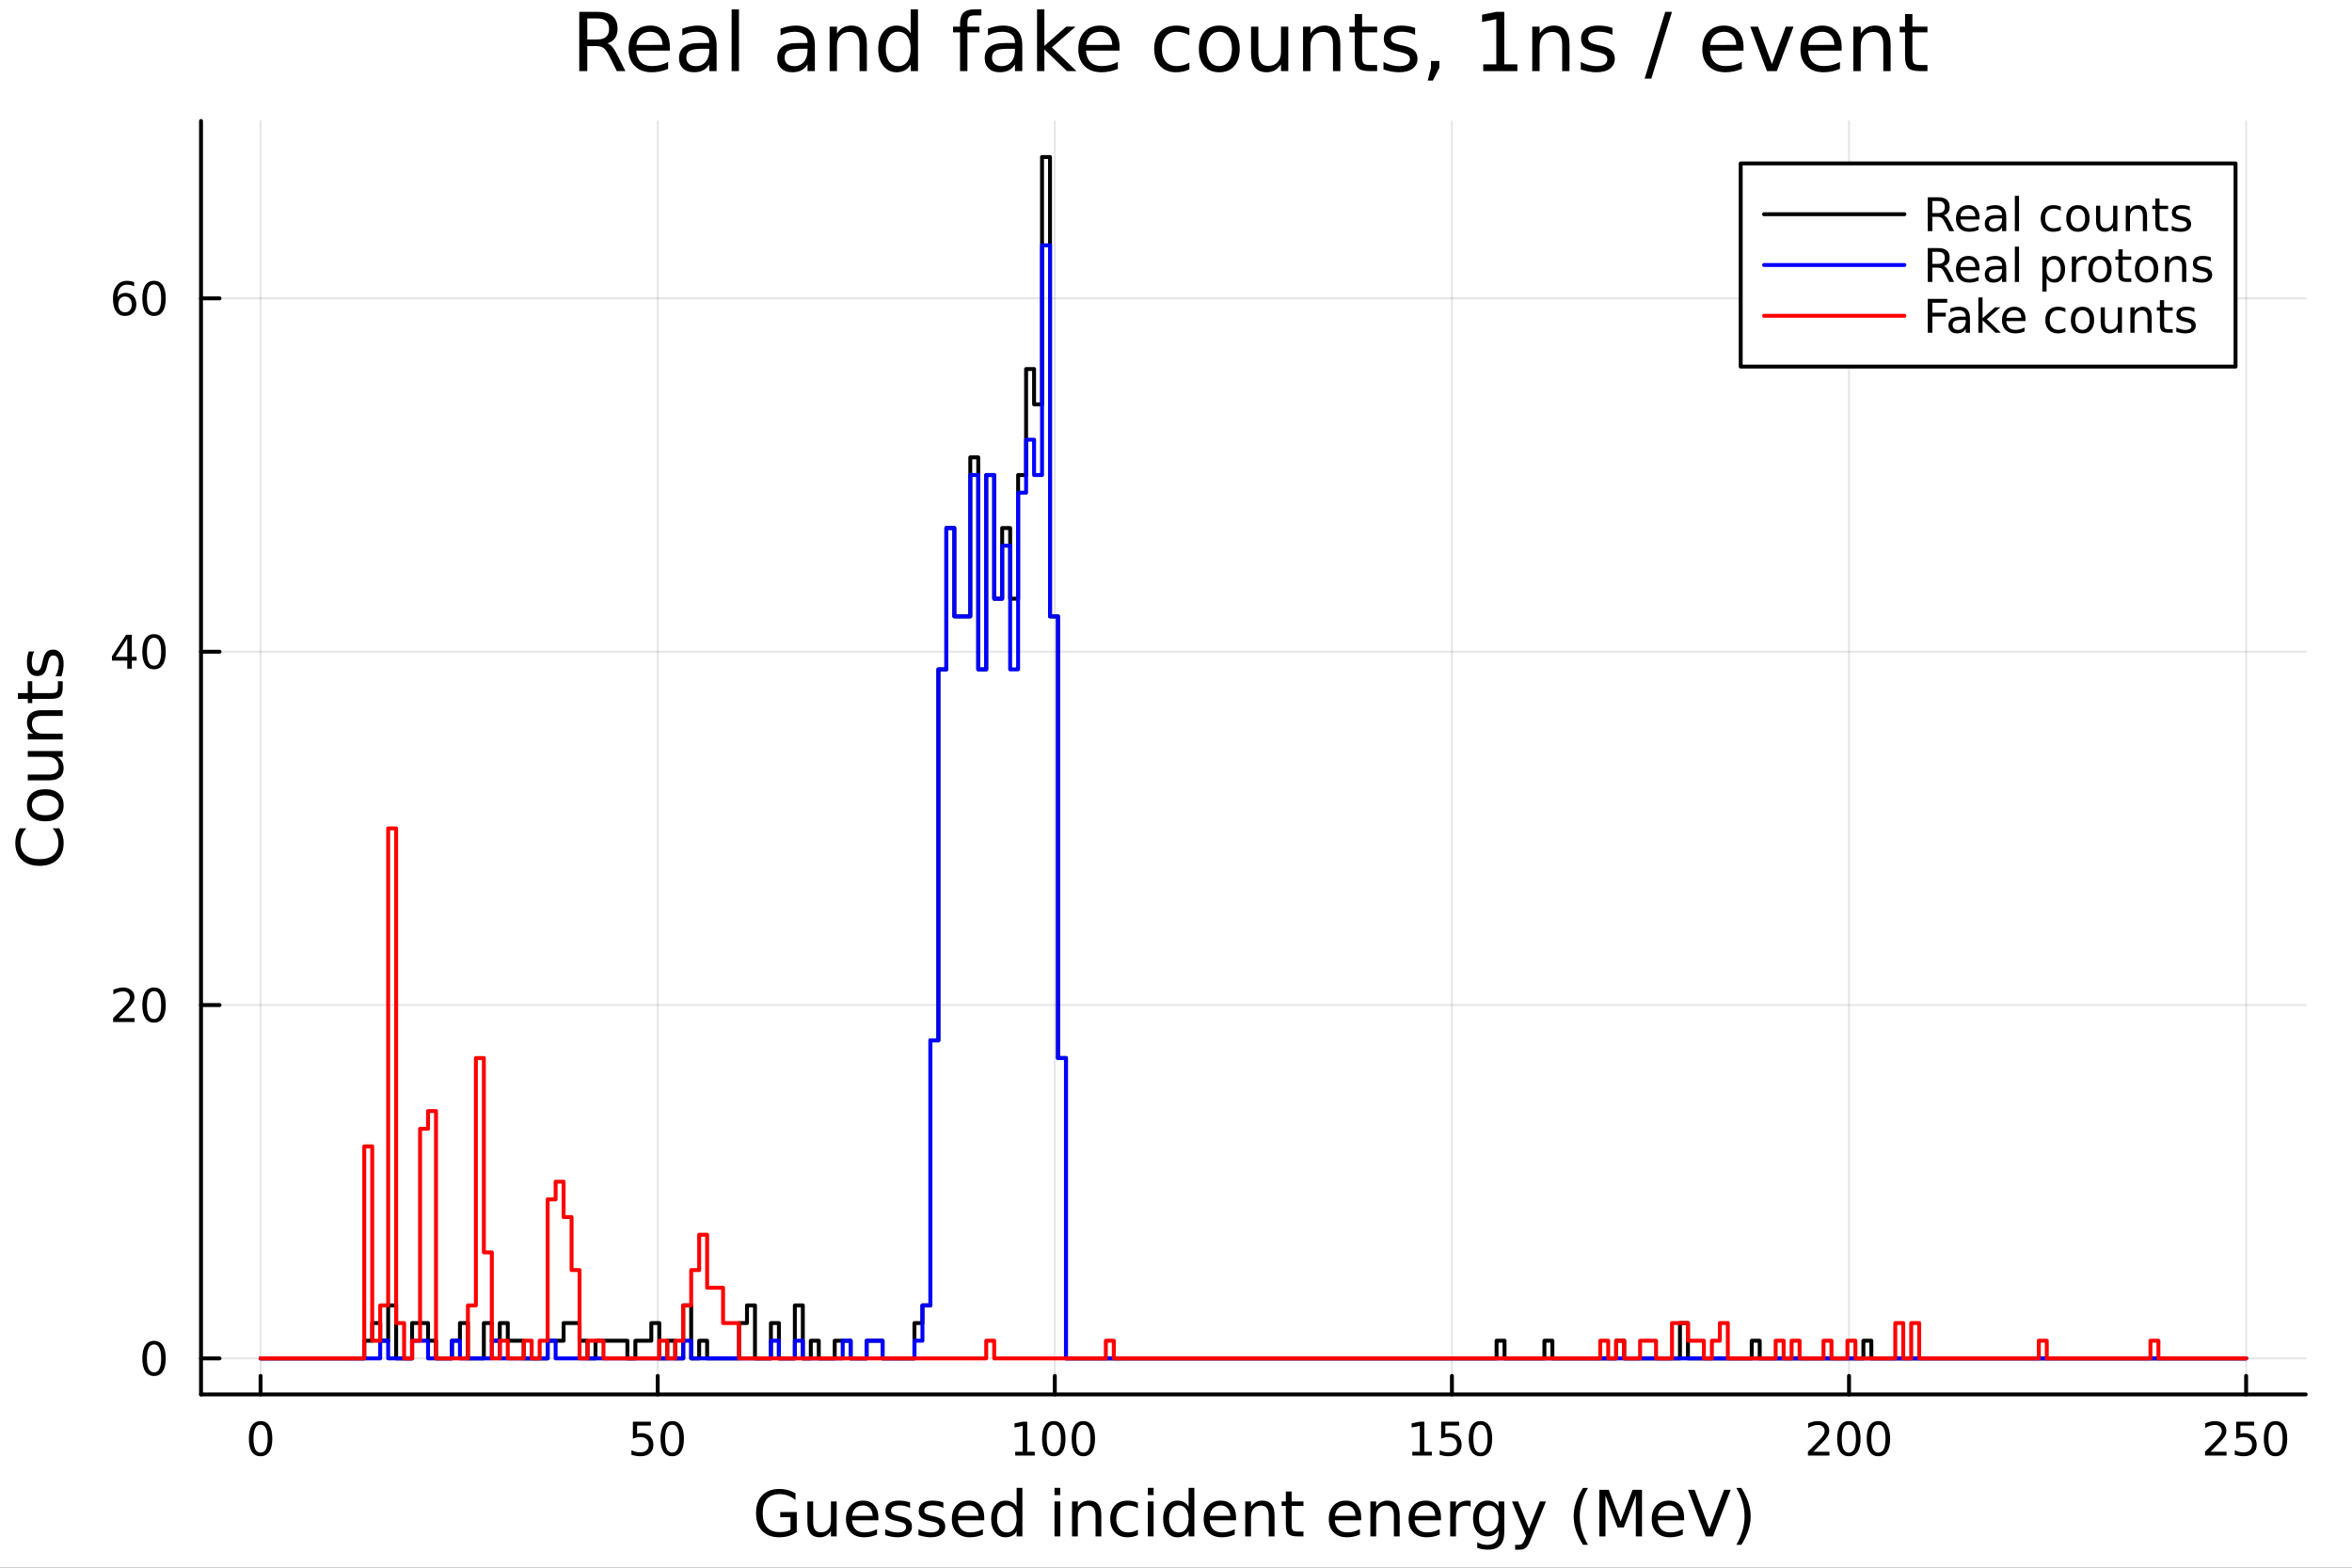<?xml version="1.0" encoding="utf-8"?>
<svg xmlns="http://www.w3.org/2000/svg" xmlns:xlink="http://www.w3.org/1999/xlink" width="600" height="400" viewBox="0 0 2400 1600">
<rect x="0" y="0" width="2400" height="1600" fill="#333333" stroke="none"/>
<defs>
  <clipPath id="clip240">
    <rect x="0" y="0" width="2400" height="1600"/>
  </clipPath>
</defs>
<path clip-path="url(#clip240)" d="M0 1600 L2400 1600 L2400 0 L0 0  Z" fill="#ffffff" fill-rule="evenodd" fill-opacity="1"/>
<defs>
  <clipPath id="clip241">
    <rect x="480" y="0" width="1681" height="1600"/>
  </clipPath>
</defs>
<path clip-path="url(#clip240)" d="M205.121 1423.18 L2352.76 1423.18 L2352.76 123.472 L205.121 123.472  Z" fill="#ffffff" fill-rule="evenodd" fill-opacity="1"/>
<defs>
  <clipPath id="clip242">
    <rect x="205" y="123" width="2149" height="1301"/>
  </clipPath>
</defs>
<polyline clip-path="url(#clip242)" style="stroke:#000000; stroke-linecap:round; stroke-linejoin:round; stroke-width:2; stroke-opacity:0.1; fill:none" points="265.903,1423.18 265.903,123.472 "/>
<polyline clip-path="url(#clip242)" style="stroke:#000000; stroke-linecap:round; stroke-linejoin:round; stroke-width:2; stroke-opacity:0.1; fill:none" points="671.117,1423.18 671.117,123.472 "/>
<polyline clip-path="url(#clip242)" style="stroke:#000000; stroke-linecap:round; stroke-linejoin:round; stroke-width:2; stroke-opacity:0.1; fill:none" points="1076.33,1423.18 1076.33,123.472 "/>
<polyline clip-path="url(#clip242)" style="stroke:#000000; stroke-linecap:round; stroke-linejoin:round; stroke-width:2; stroke-opacity:0.1; fill:none" points="1481.55,1423.18 1481.55,123.472 "/>
<polyline clip-path="url(#clip242)" style="stroke:#000000; stroke-linecap:round; stroke-linejoin:round; stroke-width:2; stroke-opacity:0.1; fill:none" points="1886.76,1423.18 1886.76,123.472 "/>
<polyline clip-path="url(#clip242)" style="stroke:#000000; stroke-linecap:round; stroke-linejoin:round; stroke-width:2; stroke-opacity:0.1; fill:none" points="2291.97,1423.18 2291.97,123.472 "/>
<polyline clip-path="url(#clip242)" style="stroke:#000000; stroke-linecap:round; stroke-linejoin:round; stroke-width:2; stroke-opacity:0.1; fill:none" points="205.121,1386.4 2352.76,1386.4 "/>
<polyline clip-path="url(#clip242)" style="stroke:#000000; stroke-linecap:round; stroke-linejoin:round; stroke-width:2; stroke-opacity:0.1; fill:none" points="205.121,1025.77 2352.76,1025.77 "/>
<polyline clip-path="url(#clip242)" style="stroke:#000000; stroke-linecap:round; stroke-linejoin:round; stroke-width:2; stroke-opacity:0.1; fill:none" points="205.121,665.137 2352.76,665.137 "/>
<polyline clip-path="url(#clip242)" style="stroke:#000000; stroke-linecap:round; stroke-linejoin:round; stroke-width:2; stroke-opacity:0.1; fill:none" points="205.121,304.508 2352.76,304.508 "/>
<polyline clip-path="url(#clip240)" style="stroke:#000000; stroke-linecap:round; stroke-linejoin:round; stroke-width:4; stroke-opacity:1; fill:none" points="205.121,1423.18 2352.76,1423.18 "/>
<polyline clip-path="url(#clip240)" style="stroke:#000000; stroke-linecap:round; stroke-linejoin:round; stroke-width:4; stroke-opacity:1; fill:none" points="265.903,1423.18 265.903,1404.28 "/>
<polyline clip-path="url(#clip240)" style="stroke:#000000; stroke-linecap:round; stroke-linejoin:round; stroke-width:4; stroke-opacity:1; fill:none" points="671.117,1423.18 671.117,1404.28 "/>
<polyline clip-path="url(#clip240)" style="stroke:#000000; stroke-linecap:round; stroke-linejoin:round; stroke-width:4; stroke-opacity:1; fill:none" points="1076.33,1423.18 1076.33,1404.28 "/>
<polyline clip-path="url(#clip240)" style="stroke:#000000; stroke-linecap:round; stroke-linejoin:round; stroke-width:4; stroke-opacity:1; fill:none" points="1481.55,1423.18 1481.55,1404.28 "/>
<polyline clip-path="url(#clip240)" style="stroke:#000000; stroke-linecap:round; stroke-linejoin:round; stroke-width:4; stroke-opacity:1; fill:none" points="1886.76,1423.18 1886.76,1404.28 "/>
<polyline clip-path="url(#clip240)" style="stroke:#000000; stroke-linecap:round; stroke-linejoin:round; stroke-width:4; stroke-opacity:1; fill:none" points="2291.97,1423.18 2291.97,1404.28 "/>
<path clip-path="url(#clip240)" d="M265.903 1454.1 Q262.292 1454.1 260.463 1457.66 Q258.658 1461.2 258.658 1468.33 Q258.658 1475.44 260.463 1479.01 Q262.292 1482.55 265.903 1482.55 Q269.537 1482.55 271.343 1479.01 Q273.172 1475.44 273.172 1468.33 Q273.172 1461.2 271.343 1457.66 Q269.537 1454.1 265.903 1454.1 M265.903 1450.39 Q271.713 1450.39 274.769 1455 Q277.847 1459.58 277.847 1468.33 Q277.847 1477.06 274.769 1481.67 Q271.713 1486.25 265.903 1486.25 Q260.093 1486.25 257.014 1481.67 Q253.959 1477.06 253.959 1468.33 Q253.959 1459.58 257.014 1455 Q260.093 1450.39 265.903 1450.39 Z" fill="#000000" fill-rule="nonzero" fill-opacity="1" /><path clip-path="url(#clip240)" d="M645.816 1451.02 L664.173 1451.02 L664.173 1454.96 L650.099 1454.96 L650.099 1463.43 Q651.117 1463.08 652.136 1462.92 Q653.154 1462.73 654.173 1462.73 Q659.96 1462.73 663.339 1465.9 Q666.719 1469.08 666.719 1474.49 Q666.719 1480.07 663.247 1483.17 Q659.775 1486.25 653.455 1486.25 Q651.279 1486.25 649.011 1485.88 Q646.766 1485.51 644.358 1484.77 L644.358 1480.07 Q646.441 1481.2 648.664 1481.76 Q650.886 1482.32 653.363 1482.32 Q657.367 1482.32 659.705 1480.21 Q662.043 1478.1 662.043 1474.49 Q662.043 1470.88 659.705 1468.77 Q657.367 1466.67 653.363 1466.67 Q651.488 1466.67 649.613 1467.08 Q647.761 1467.5 645.816 1468.38 L645.816 1451.02 Z" fill="#000000" fill-rule="nonzero" fill-opacity="1" /><path clip-path="url(#clip240)" d="M685.932 1454.1 Q682.321 1454.1 680.492 1457.66 Q678.687 1461.2 678.687 1468.33 Q678.687 1475.44 680.492 1479.01 Q682.321 1482.55 685.932 1482.55 Q689.566 1482.55 691.372 1479.01 Q693.2 1475.44 693.2 1468.33 Q693.2 1461.2 691.372 1457.66 Q689.566 1454.1 685.932 1454.1 M685.932 1450.39 Q691.742 1450.39 694.798 1455 Q697.876 1459.58 697.876 1468.33 Q697.876 1477.06 694.798 1481.67 Q691.742 1486.25 685.932 1486.25 Q680.122 1486.25 677.043 1481.67 Q673.988 1477.06 673.988 1468.33 Q673.988 1459.58 677.043 1455 Q680.122 1450.39 685.932 1450.39 Z" fill="#000000" fill-rule="nonzero" fill-opacity="1" /><path clip-path="url(#clip240)" d="M1035.94 1481.64 L1043.58 1481.64 L1043.58 1455.28 L1035.27 1456.95 L1035.27 1452.69 L1043.53 1451.02 L1048.21 1451.02 L1048.21 1481.64 L1055.85 1481.64 L1055.85 1485.58 L1035.94 1485.58 L1035.94 1481.64 Z" fill="#000000" fill-rule="nonzero" fill-opacity="1" /><path clip-path="url(#clip240)" d="M1075.29 1454.1 Q1071.68 1454.1 1069.85 1457.66 Q1068.04 1461.2 1068.04 1468.33 Q1068.04 1475.44 1069.85 1479.01 Q1071.68 1482.55 1075.29 1482.55 Q1078.92 1482.55 1080.73 1479.01 Q1082.56 1475.44 1082.56 1468.33 Q1082.56 1461.2 1080.73 1457.66 Q1078.92 1454.1 1075.29 1454.1 M1075.29 1450.39 Q1081.1 1450.39 1084.16 1455 Q1087.23 1459.58 1087.23 1468.33 Q1087.23 1477.06 1084.16 1481.67 Q1081.1 1486.25 1075.29 1486.25 Q1069.48 1486.25 1066.4 1481.67 Q1063.35 1477.06 1063.35 1468.33 Q1063.35 1459.58 1066.4 1455 Q1069.48 1450.39 1075.29 1450.39 Z" fill="#000000" fill-rule="nonzero" fill-opacity="1" /><path clip-path="url(#clip240)" d="M1105.45 1454.1 Q1101.84 1454.1 1100.01 1457.66 Q1098.21 1461.2 1098.21 1468.33 Q1098.21 1475.44 1100.01 1479.01 Q1101.84 1482.55 1105.45 1482.55 Q1109.09 1482.55 1110.89 1479.01 Q1112.72 1475.44 1112.72 1468.33 Q1112.72 1461.2 1110.89 1457.66 Q1109.09 1454.1 1105.45 1454.1 M1105.45 1450.39 Q1111.26 1450.39 1114.32 1455 Q1117.4 1459.58 1117.4 1468.33 Q1117.4 1477.06 1114.32 1481.67 Q1111.26 1486.25 1105.45 1486.25 Q1099.64 1486.25 1096.56 1481.67 Q1093.51 1477.06 1093.51 1468.33 Q1093.51 1459.58 1096.56 1455 Q1099.64 1450.39 1105.45 1450.39 Z" fill="#000000" fill-rule="nonzero" fill-opacity="1" /><path clip-path="url(#clip240)" d="M1441.15 1481.64 L1448.79 1481.64 L1448.79 1455.28 L1440.48 1456.95 L1440.48 1452.69 L1448.74 1451.02 L1453.42 1451.02 L1453.42 1481.64 L1461.06 1481.64 L1461.06 1485.58 L1441.15 1485.58 L1441.15 1481.64 Z" fill="#000000" fill-rule="nonzero" fill-opacity="1" /><path clip-path="url(#clip240)" d="M1470.55 1451.02 L1488.91 1451.02 L1488.91 1454.96 L1474.83 1454.96 L1474.83 1463.43 Q1475.85 1463.08 1476.87 1462.92 Q1477.89 1462.73 1478.91 1462.73 Q1484.69 1462.73 1488.07 1465.9 Q1491.45 1469.08 1491.45 1474.49 Q1491.45 1480.07 1487.98 1483.17 Q1484.51 1486.25 1478.19 1486.25 Q1476.01 1486.25 1473.74 1485.88 Q1471.5 1485.51 1469.09 1484.77 L1469.09 1480.07 Q1471.18 1481.2 1473.4 1481.76 Q1475.62 1482.32 1478.1 1482.32 Q1482.1 1482.32 1484.44 1480.21 Q1486.78 1478.1 1486.78 1474.49 Q1486.78 1470.88 1484.44 1468.77 Q1482.1 1466.67 1478.1 1466.67 Q1476.22 1466.67 1474.35 1467.08 Q1472.49 1467.5 1470.55 1468.38 L1470.55 1451.02 Z" fill="#000000" fill-rule="nonzero" fill-opacity="1" /><path clip-path="url(#clip240)" d="M1510.67 1454.1 Q1507.05 1454.1 1505.23 1457.66 Q1503.42 1461.2 1503.42 1468.33 Q1503.42 1475.44 1505.23 1479.01 Q1507.05 1482.55 1510.67 1482.55 Q1514.3 1482.55 1516.11 1479.01 Q1517.93 1475.44 1517.93 1468.33 Q1517.93 1461.2 1516.11 1457.66 Q1514.3 1454.1 1510.67 1454.1 M1510.67 1450.39 Q1516.48 1450.39 1519.53 1455 Q1522.61 1459.58 1522.61 1468.33 Q1522.61 1477.06 1519.53 1481.67 Q1516.48 1486.25 1510.67 1486.25 Q1504.86 1486.25 1501.78 1481.67 Q1498.72 1477.06 1498.72 1468.33 Q1498.72 1459.58 1501.78 1455 Q1504.86 1450.39 1510.67 1450.39 Z" fill="#000000" fill-rule="nonzero" fill-opacity="1" /><path clip-path="url(#clip240)" d="M1850.45 1481.64 L1866.77 1481.64 L1866.77 1485.58 L1844.83 1485.58 L1844.83 1481.64 Q1847.49 1478.89 1852.07 1474.26 Q1856.68 1469.61 1857.86 1468.27 Q1860.1 1465.74 1860.98 1464.01 Q1861.89 1462.25 1861.89 1460.56 Q1861.89 1457.8 1859.94 1456.07 Q1858.02 1454.33 1854.92 1454.33 Q1852.72 1454.33 1850.27 1455.09 Q1847.84 1455.86 1845.06 1457.41 L1845.06 1452.69 Q1847.88 1451.55 1850.34 1450.97 Q1852.79 1450.39 1854.83 1450.39 Q1860.2 1450.39 1863.39 1453.08 Q1866.59 1455.77 1866.59 1460.26 Q1866.59 1462.39 1865.78 1464.31 Q1864.99 1466.2 1862.88 1468.8 Q1862.3 1469.47 1859.2 1472.69 Q1856.1 1475.88 1850.45 1481.64 Z" fill="#000000" fill-rule="nonzero" fill-opacity="1" /><path clip-path="url(#clip240)" d="M1886.59 1454.1 Q1882.97 1454.1 1881.15 1457.66 Q1879.34 1461.2 1879.34 1468.33 Q1879.34 1475.44 1881.15 1479.01 Q1882.97 1482.55 1886.59 1482.55 Q1890.22 1482.55 1892.03 1479.01 Q1893.85 1475.44 1893.85 1468.33 Q1893.85 1461.2 1892.03 1457.66 Q1890.22 1454.1 1886.59 1454.1 M1886.59 1450.39 Q1892.4 1450.39 1895.45 1455 Q1898.53 1459.58 1898.53 1468.33 Q1898.53 1477.06 1895.45 1481.67 Q1892.4 1486.25 1886.59 1486.25 Q1880.78 1486.25 1877.7 1481.67 Q1874.64 1477.06 1874.64 1468.33 Q1874.64 1459.58 1877.7 1455 Q1880.78 1450.39 1886.59 1450.39 Z" fill="#000000" fill-rule="nonzero" fill-opacity="1" /><path clip-path="url(#clip240)" d="M1916.75 1454.1 Q1913.14 1454.1 1911.31 1457.66 Q1909.5 1461.2 1909.5 1468.33 Q1909.5 1475.44 1911.31 1479.01 Q1913.14 1482.55 1916.75 1482.55 Q1920.38 1482.55 1922.19 1479.01 Q1924.02 1475.44 1924.02 1468.33 Q1924.02 1461.2 1922.19 1457.66 Q1920.38 1454.1 1916.75 1454.1 M1916.75 1450.39 Q1922.56 1450.39 1925.61 1455 Q1928.69 1459.58 1928.69 1468.33 Q1928.69 1477.06 1925.61 1481.67 Q1922.56 1486.25 1916.75 1486.25 Q1910.94 1486.25 1907.86 1481.67 Q1904.8 1477.06 1904.8 1468.33 Q1904.8 1459.58 1907.86 1455 Q1910.94 1450.39 1916.75 1450.39 Z" fill="#000000" fill-rule="nonzero" fill-opacity="1" /><path clip-path="url(#clip240)" d="M2255.67 1481.64 L2271.99 1481.64 L2271.99 1485.58 L2250.04 1485.58 L2250.04 1481.64 Q2252.7 1478.89 2257.29 1474.26 Q2261.89 1469.61 2263.07 1468.27 Q2265.32 1465.74 2266.2 1464.01 Q2267.1 1462.25 2267.1 1460.56 Q2267.1 1457.8 2265.16 1456.07 Q2263.24 1454.33 2260.13 1454.33 Q2257.93 1454.33 2255.48 1455.09 Q2253.05 1455.86 2250.27 1457.41 L2250.27 1452.69 Q2253.1 1451.55 2255.55 1450.97 Q2258 1450.39 2260.04 1450.39 Q2265.41 1450.39 2268.61 1453.08 Q2271.8 1455.77 2271.8 1460.26 Q2271.8 1462.39 2270.99 1464.31 Q2270.2 1466.2 2268.1 1468.8 Q2267.52 1469.47 2264.42 1472.69 Q2261.31 1475.88 2255.67 1481.64 Z" fill="#000000" fill-rule="nonzero" fill-opacity="1" /><path clip-path="url(#clip240)" d="M2281.85 1451.02 L2300.2 1451.02 L2300.2 1454.96 L2286.13 1454.96 L2286.13 1463.43 Q2287.15 1463.08 2288.17 1462.92 Q2289.18 1462.73 2290.2 1462.73 Q2295.99 1462.73 2299.37 1465.9 Q2302.75 1469.08 2302.75 1474.49 Q2302.75 1480.07 2299.28 1483.17 Q2295.8 1486.25 2289.49 1486.25 Q2287.31 1486.25 2285.04 1485.88 Q2282.8 1485.51 2280.39 1484.77 L2280.39 1480.07 Q2282.47 1481.2 2284.69 1481.76 Q2286.92 1482.32 2289.39 1482.32 Q2293.4 1482.32 2295.74 1480.21 Q2298.07 1478.1 2298.07 1474.49 Q2298.07 1470.88 2295.74 1468.77 Q2293.4 1466.67 2289.39 1466.67 Q2287.52 1466.67 2285.64 1467.08 Q2283.79 1467.5 2281.85 1468.38 L2281.85 1451.02 Z" fill="#000000" fill-rule="nonzero" fill-opacity="1" /><path clip-path="url(#clip240)" d="M2321.96 1454.1 Q2318.35 1454.1 2316.52 1457.66 Q2314.72 1461.2 2314.72 1468.33 Q2314.72 1475.44 2316.52 1479.01 Q2318.35 1482.55 2321.96 1482.55 Q2325.6 1482.55 2327.4 1479.01 Q2329.23 1475.44 2329.23 1468.33 Q2329.23 1461.2 2327.4 1457.66 Q2325.6 1454.1 2321.96 1454.1 M2321.96 1450.39 Q2327.77 1450.39 2330.83 1455 Q2333.91 1459.58 2333.91 1468.33 Q2333.91 1477.06 2330.83 1481.67 Q2327.77 1486.25 2321.96 1486.25 Q2316.15 1486.25 2313.07 1481.67 Q2310.02 1477.06 2310.02 1468.33 Q2310.02 1459.58 2313.07 1455 Q2316.15 1450.39 2321.96 1450.39 Z" fill="#000000" fill-rule="nonzero" fill-opacity="1" /><path clip-path="url(#clip240)" d="M806.635 1561.26 L806.635 1548.5 L796.131 1548.5 L796.131 1543.22 L813.001 1543.22 L813.001 1563.62 Q809.277 1566.26 804.789 1567.63 Q800.301 1568.97 795.208 1568.97 Q784.068 1568.97 777.766 1562.47 Q771.496 1555.95 771.496 1544.33 Q771.496 1532.68 777.766 1526.19 Q784.068 1519.66 795.208 1519.66 Q799.855 1519.66 804.025 1520.81 Q808.226 1521.96 811.759 1524.18 L811.759 1531.03 Q808.194 1528 804.184 1526.48 Q800.174 1524.95 795.749 1524.95 Q787.028 1524.95 782.636 1529.82 Q778.276 1534.69 778.276 1544.33 Q778.276 1553.94 782.636 1558.81 Q787.028 1563.68 795.749 1563.68 Q799.155 1563.68 801.829 1563.11 Q804.502 1562.51 806.635 1561.26 Z" fill="#000000" fill-rule="nonzero" fill-opacity="1" /><path clip-path="url(#clip240)" d="M823.886 1553.98 L823.886 1532.4 L829.742 1532.4 L829.742 1553.75 Q829.742 1558.81 831.716 1561.36 Q833.689 1563.87 837.636 1563.87 Q842.378 1563.87 845.116 1560.85 Q847.885 1557.83 847.885 1552.61 L847.885 1532.4 L853.741 1532.4 L853.741 1568.04 L847.885 1568.04 L847.885 1562.57 Q845.752 1565.82 842.919 1567.41 Q840.118 1568.97 836.395 1568.97 Q830.252 1568.97 827.069 1565.15 Q823.886 1561.33 823.886 1553.98 M838.623 1531.54 L838.623 1531.54 Z" fill="#000000" fill-rule="nonzero" fill-opacity="1" /><path clip-path="url(#clip240)" d="M896.296 1548.76 L896.296 1551.62 L869.369 1551.62 Q869.751 1557.67 872.997 1560.85 Q876.276 1564 882.1 1564 Q885.474 1564 888.625 1563.17 Q891.808 1562.35 894.927 1560.69 L894.927 1566.23 Q891.776 1567.57 888.466 1568.27 Q885.156 1568.97 881.75 1568.97 Q873.22 1568.97 868.223 1564 Q863.258 1559.04 863.258 1550.57 Q863.258 1541.82 867.968 1536.69 Q872.711 1531.54 880.732 1531.54 Q887.925 1531.54 892.094 1536.18 Q896.296 1540.8 896.296 1548.76 M890.439 1547.04 Q890.376 1542.23 887.734 1539.37 Q885.124 1536.5 880.795 1536.5 Q875.894 1536.5 872.934 1539.27 Q870.005 1542.04 869.56 1547.07 L890.439 1547.04 Z" fill="#000000" fill-rule="nonzero" fill-opacity="1" /><path clip-path="url(#clip240)" d="M928.634 1533.45 L928.634 1538.98 Q926.151 1537.71 923.477 1537.07 Q920.804 1536.44 917.939 1536.44 Q913.579 1536.44 911.383 1537.77 Q909.218 1539.11 909.218 1541.79 Q909.218 1543.82 910.778 1545 Q912.337 1546.15 917.048 1547.2 L919.053 1547.64 Q925.292 1548.98 927.902 1551.43 Q930.543 1553.85 930.543 1558.21 Q930.543 1563.17 926.597 1566.07 Q922.682 1568.97 915.807 1568.97 Q912.942 1568.97 909.823 1568.39 Q906.736 1567.85 903.298 1566.74 L903.298 1560.69 Q906.545 1562.38 909.696 1563.24 Q912.847 1564.07 915.934 1564.07 Q920.072 1564.07 922.3 1562.66 Q924.528 1561.23 924.528 1558.65 Q924.528 1556.27 922.904 1554.99 Q921.313 1553.72 915.87 1552.54 L913.833 1552.07 Q908.391 1550.92 905.972 1548.56 Q903.553 1546.18 903.553 1542.04 Q903.553 1537.01 907.118 1534.27 Q910.682 1531.54 917.239 1531.54 Q920.485 1531.54 923.35 1532.01 Q926.215 1532.49 928.634 1533.45 Z" fill="#000000" fill-rule="nonzero" fill-opacity="1" /><path clip-path="url(#clip240)" d="M962.595 1533.45 L962.595 1538.98 Q960.112 1537.71 957.438 1537.07 Q954.765 1536.44 951.9 1536.44 Q947.54 1536.44 945.344 1537.77 Q943.179 1539.11 943.179 1541.79 Q943.179 1543.82 944.739 1545 Q946.298 1546.15 951.009 1547.2 L953.014 1547.64 Q959.253 1548.98 961.863 1551.43 Q964.504 1553.85 964.504 1558.21 Q964.504 1563.17 960.558 1566.07 Q956.643 1568.97 949.768 1568.97 Q946.903 1568.97 943.784 1568.39 Q940.697 1567.85 937.259 1566.74 L937.259 1560.69 Q940.506 1562.38 943.657 1563.24 Q946.808 1564.07 949.895 1564.07 Q954.033 1564.07 956.261 1562.66 Q958.489 1561.23 958.489 1558.65 Q958.489 1556.27 956.866 1554.99 Q955.274 1553.72 949.831 1552.54 L947.794 1552.07 Q942.352 1550.92 939.933 1548.56 Q937.514 1546.18 937.514 1542.04 Q937.514 1537.01 941.079 1534.27 Q944.643 1531.54 951.2 1531.54 Q954.447 1531.54 957.311 1532.01 Q960.176 1532.49 962.595 1533.45 Z" fill="#000000" fill-rule="nonzero" fill-opacity="1" /><path clip-path="url(#clip240)" d="M1004.32 1548.76 L1004.32 1551.62 L977.395 1551.62 Q977.777 1557.67 981.023 1560.85 Q984.302 1564 990.126 1564 Q993.5 1564 996.651 1563.17 Q999.834 1562.35 1002.95 1560.69 L1002.95 1566.23 Q999.802 1567.57 996.492 1568.27 Q993.182 1568.97 989.776 1568.97 Q981.246 1568.97 976.249 1564 Q971.284 1559.04 971.284 1550.57 Q971.284 1541.82 975.994 1536.69 Q980.737 1531.54 988.758 1531.54 Q995.951 1531.54 1000.12 1536.18 Q1004.32 1540.8 1004.32 1548.76 M998.465 1547.04 Q998.402 1542.23 995.76 1539.37 Q993.15 1536.5 988.821 1536.5 Q983.92 1536.5 980.96 1539.27 Q978.031 1542.04 977.586 1547.07 L998.465 1547.04 Z" fill="#000000" fill-rule="nonzero" fill-opacity="1" /><path clip-path="url(#clip240)" d="M1037.39 1537.81 L1037.39 1518.52 L1043.25 1518.52 L1043.25 1568.04 L1037.39 1568.04 L1037.39 1562.7 Q1035.55 1565.88 1032.71 1567.44 Q1029.91 1568.97 1025.97 1568.97 Q1019.5 1568.97 1015.43 1563.81 Q1011.39 1558.65 1011.39 1550.25 Q1011.39 1541.85 1015.43 1536.69 Q1019.5 1531.54 1025.97 1531.54 Q1029.91 1531.54 1032.71 1533.1 Q1035.55 1534.62 1037.39 1537.81 M1017.44 1550.25 Q1017.44 1556.71 1020.08 1560.4 Q1022.75 1564.07 1027.4 1564.07 Q1032.04 1564.07 1034.72 1560.4 Q1037.39 1556.71 1037.39 1550.25 Q1037.39 1543.79 1034.72 1540.13 Q1032.04 1536.44 1027.4 1536.44 Q1022.75 1536.44 1020.08 1540.13 Q1017.44 1543.79 1017.44 1550.25 Z" fill="#000000" fill-rule="nonzero" fill-opacity="1" /><path clip-path="url(#clip240)" d="M1076.03 1532.4 L1081.89 1532.4 L1081.89 1568.04 L1076.03 1568.04 L1076.03 1532.4 M1076.03 1518.52 L1081.89 1518.52 L1081.89 1525.93 L1076.03 1525.93 L1076.03 1518.52 Z" fill="#000000" fill-rule="nonzero" fill-opacity="1" /><path clip-path="url(#clip240)" d="M1123.77 1546.53 L1123.77 1568.04 L1117.92 1568.04 L1117.92 1546.72 Q1117.92 1541.66 1115.94 1539.14 Q1113.97 1536.63 1110.02 1536.63 Q1105.28 1536.63 1102.54 1539.65 Q1099.81 1542.68 1099.81 1547.9 L1099.81 1568.04 L1093.92 1568.04 L1093.92 1532.4 L1099.81 1532.4 L1099.81 1537.93 Q1101.91 1534.72 1104.74 1533.13 Q1107.61 1531.54 1111.33 1531.54 Q1117.47 1531.54 1120.62 1535.36 Q1123.77 1539.14 1123.77 1546.53 Z" fill="#000000" fill-rule="nonzero" fill-opacity="1" /><path clip-path="url(#clip240)" d="M1161.11 1533.76 L1161.11 1539.24 Q1158.63 1537.87 1156.11 1537.2 Q1153.63 1536.5 1151.08 1536.5 Q1145.39 1536.5 1142.23 1540.13 Q1139.08 1543.73 1139.08 1550.25 Q1139.08 1556.78 1142.23 1560.4 Q1145.39 1564 1151.08 1564 Q1153.63 1564 1156.11 1563.33 Q1158.63 1562.63 1161.11 1561.26 L1161.11 1566.68 Q1158.66 1567.82 1156.02 1568.39 Q1153.41 1568.97 1150.45 1568.97 Q1142.39 1568.97 1137.65 1563.91 Q1132.91 1558.85 1132.91 1550.25 Q1132.91 1541.53 1137.68 1536.53 Q1142.49 1531.54 1150.83 1531.54 Q1153.53 1531.54 1156.11 1532.11 Q1158.69 1532.65 1161.11 1533.76 Z" fill="#000000" fill-rule="nonzero" fill-opacity="1" /><path clip-path="url(#clip240)" d="M1171.29 1532.4 L1177.15 1532.4 L1177.15 1568.04 L1171.29 1568.04 L1171.29 1532.4 M1171.29 1518.52 L1177.15 1518.52 L1177.15 1525.93 L1171.29 1525.93 L1171.29 1518.52 Z" fill="#000000" fill-rule="nonzero" fill-opacity="1" /><path clip-path="url(#clip240)" d="M1212.86 1537.81 L1212.86 1518.52 L1218.72 1518.52 L1218.72 1568.04 L1212.86 1568.04 L1212.86 1562.7 Q1211.02 1565.88 1208.18 1567.44 Q1205.38 1568.97 1201.44 1568.97 Q1194.97 1568.97 1190.9 1563.81 Q1186.86 1558.65 1186.86 1550.25 Q1186.86 1541.85 1190.9 1536.69 Q1194.97 1531.54 1201.44 1531.54 Q1205.38 1531.54 1208.18 1533.1 Q1211.02 1534.62 1212.86 1537.81 M1192.91 1550.25 Q1192.91 1556.71 1195.55 1560.4 Q1198.22 1564.07 1202.87 1564.07 Q1207.52 1564.07 1210.19 1560.4 Q1212.86 1556.71 1212.86 1550.25 Q1212.86 1543.79 1210.19 1540.13 Q1207.52 1536.44 1202.87 1536.44 Q1198.22 1536.44 1195.55 1540.13 Q1192.91 1543.79 1192.91 1550.25 Z" fill="#000000" fill-rule="nonzero" fill-opacity="1" /><path clip-path="url(#clip240)" d="M1261.27 1548.76 L1261.27 1551.62 L1234.35 1551.62 Q1234.73 1557.67 1237.98 1560.85 Q1241.25 1564 1247.08 1564 Q1250.45 1564 1253.6 1563.17 Q1256.79 1562.35 1259.9 1560.69 L1259.9 1566.23 Q1256.75 1567.57 1253.44 1568.27 Q1250.13 1568.97 1246.73 1568.97 Q1238.2 1568.97 1233.2 1564 Q1228.24 1559.04 1228.24 1550.57 Q1228.24 1541.82 1232.95 1536.69 Q1237.69 1531.54 1245.71 1531.54 Q1252.9 1531.54 1257.07 1536.18 Q1261.27 1540.8 1261.27 1548.76 M1255.42 1547.04 Q1255.35 1542.23 1252.71 1539.37 Q1250.1 1536.5 1245.77 1536.5 Q1240.87 1536.5 1237.91 1539.27 Q1234.98 1542.04 1234.54 1547.07 L1255.42 1547.04 Z" fill="#000000" fill-rule="nonzero" fill-opacity="1" /><path clip-path="url(#clip240)" d="M1300.52 1546.53 L1300.52 1568.04 L1294.66 1568.04 L1294.66 1546.72 Q1294.66 1541.66 1292.69 1539.14 Q1290.71 1536.63 1286.77 1536.63 Q1282.03 1536.63 1279.29 1539.65 Q1276.55 1542.68 1276.55 1547.9 L1276.55 1568.04 L1270.66 1568.04 L1270.66 1532.4 L1276.55 1532.4 L1276.55 1537.93 Q1278.65 1534.72 1281.48 1533.13 Q1284.35 1531.54 1288.07 1531.54 Q1294.22 1531.54 1297.37 1535.36 Q1300.52 1539.14 1300.52 1546.53 Z" fill="#000000" fill-rule="nonzero" fill-opacity="1" /><path clip-path="url(#clip240)" d="M1317.99 1522.27 L1317.99 1532.4 L1330.06 1532.4 L1330.06 1536.95 L1317.99 1536.95 L1317.99 1556.3 Q1317.99 1560.66 1319.17 1561.9 Q1320.38 1563.14 1324.04 1563.14 L1330.06 1563.14 L1330.06 1568.04 L1324.04 1568.04 Q1317.26 1568.04 1314.68 1565.53 Q1312.1 1562.98 1312.1 1556.3 L1312.1 1536.95 L1307.81 1536.95 L1307.81 1532.4 L1312.1 1532.4 L1312.1 1522.27 L1317.99 1522.27 Z" fill="#000000" fill-rule="nonzero" fill-opacity="1" /><path clip-path="url(#clip240)" d="M1388.97 1548.76 L1388.97 1551.62 L1362.04 1551.62 Q1362.42 1557.67 1365.67 1560.85 Q1368.95 1564 1374.77 1564 Q1378.15 1564 1381.3 1563.17 Q1384.48 1562.35 1387.6 1560.69 L1387.6 1566.23 Q1384.45 1567.57 1381.14 1568.27 Q1377.83 1568.97 1374.42 1568.97 Q1365.89 1568.97 1360.9 1564 Q1355.93 1559.04 1355.93 1550.57 Q1355.93 1541.82 1360.64 1536.69 Q1365.38 1531.54 1373.41 1531.54 Q1380.6 1531.54 1384.77 1536.18 Q1388.97 1540.8 1388.97 1548.76 M1383.11 1547.04 Q1383.05 1542.23 1380.41 1539.37 Q1377.8 1536.5 1373.47 1536.5 Q1368.57 1536.5 1365.61 1539.27 Q1362.68 1542.04 1362.23 1547.07 L1383.11 1547.04 Z" fill="#000000" fill-rule="nonzero" fill-opacity="1" /><path clip-path="url(#clip240)" d="M1428.21 1546.53 L1428.21 1568.04 L1422.36 1568.04 L1422.36 1546.72 Q1422.36 1541.66 1420.38 1539.14 Q1418.41 1536.63 1414.46 1536.63 Q1409.72 1536.63 1406.98 1539.65 Q1404.25 1542.68 1404.25 1547.9 L1404.25 1568.04 L1398.36 1568.04 L1398.36 1532.4 L1404.25 1532.4 L1404.25 1537.93 Q1406.35 1534.72 1409.18 1533.13 Q1412.05 1531.54 1415.77 1531.54 Q1421.91 1531.54 1425.06 1535.36 Q1428.21 1539.14 1428.21 1546.53 Z" fill="#000000" fill-rule="nonzero" fill-opacity="1" /><path clip-path="url(#clip240)" d="M1470.39 1548.76 L1470.39 1551.62 L1443.46 1551.62 Q1443.84 1557.67 1447.09 1560.85 Q1450.37 1564 1456.19 1564 Q1459.57 1564 1462.72 1563.17 Q1465.9 1562.35 1469.02 1560.69 L1469.02 1566.23 Q1465.87 1567.57 1462.56 1568.27 Q1459.25 1568.97 1455.84 1568.97 Q1447.31 1568.97 1442.31 1564 Q1437.35 1559.04 1437.35 1550.57 Q1437.35 1541.82 1442.06 1536.69 Q1446.8 1531.54 1454.82 1531.54 Q1462.02 1531.54 1466.19 1536.18 Q1470.39 1540.8 1470.39 1548.76 M1464.53 1547.04 Q1464.47 1542.23 1461.83 1539.37 Q1459.22 1536.5 1454.89 1536.5 Q1449.98 1536.5 1447.02 1539.27 Q1444.1 1542.04 1443.65 1547.07 L1464.53 1547.04 Z" fill="#000000" fill-rule="nonzero" fill-opacity="1" /><path clip-path="url(#clip240)" d="M1500.66 1537.87 Q1499.67 1537.3 1498.49 1537.04 Q1497.35 1536.76 1495.95 1536.76 Q1490.98 1536.76 1488.31 1540 Q1485.66 1543.22 1485.66 1549.27 L1485.66 1568.04 L1479.78 1568.04 L1479.78 1532.4 L1485.66 1532.4 L1485.66 1537.93 Q1487.51 1534.69 1490.47 1533.13 Q1493.43 1531.54 1497.66 1531.54 Q1498.27 1531.54 1499 1531.63 Q1499.73 1531.7 1500.62 1531.85 L1500.66 1537.87 Z" fill="#000000" fill-rule="nonzero" fill-opacity="1" /><path clip-path="url(#clip240)" d="M1529.11 1549.81 Q1529.11 1543.44 1526.47 1539.94 Q1523.86 1536.44 1519.12 1536.44 Q1514.41 1536.44 1511.76 1539.94 Q1509.15 1543.44 1509.15 1549.81 Q1509.15 1556.14 1511.76 1559.64 Q1514.41 1563.14 1519.12 1563.14 Q1523.86 1563.14 1526.47 1559.64 Q1529.11 1556.14 1529.11 1549.81 M1534.97 1563.62 Q1534.97 1572.72 1530.92 1577.15 Q1526.88 1581.6 1518.54 1581.6 Q1515.46 1581.6 1512.72 1581.13 Q1509.98 1580.68 1507.4 1579.72 L1507.4 1574.03 Q1509.98 1575.43 1512.5 1576.1 Q1515.01 1576.76 1517.62 1576.76 Q1523.38 1576.76 1526.25 1573.74 Q1529.11 1570.75 1529.11 1564.67 L1529.11 1561.77 Q1527.3 1564.92 1524.46 1566.48 Q1521.63 1568.04 1517.68 1568.04 Q1511.13 1568.04 1507.12 1563.05 Q1503.11 1558.05 1503.11 1549.81 Q1503.11 1541.53 1507.12 1536.53 Q1511.13 1531.54 1517.68 1531.54 Q1521.63 1531.54 1524.46 1533.1 Q1527.3 1534.66 1529.11 1537.81 L1529.11 1532.4 L1534.97 1532.4 L1534.97 1563.62 Z" fill="#000000" fill-rule="nonzero" fill-opacity="1" /><path clip-path="url(#clip240)" d="M1561.86 1571.35 Q1559.38 1577.72 1557.02 1579.66 Q1554.67 1581.6 1550.72 1581.6 L1546.04 1581.6 L1546.04 1576.7 L1549.48 1576.7 Q1551.9 1576.7 1553.24 1575.56 Q1554.57 1574.41 1556.2 1570.14 L1557.25 1567.47 L1542.83 1532.4 L1549.04 1532.4 L1560.18 1560.28 L1571.32 1532.4 L1577.52 1532.4 L1561.86 1571.35 Z" fill="#000000" fill-rule="nonzero" fill-opacity="1" /><path clip-path="url(#clip240)" d="M1620.39 1518.58 Q1616.13 1525.9 1614.06 1533.06 Q1611.99 1540.23 1611.99 1547.58 Q1611.99 1554.93 1614.06 1562.16 Q1616.16 1569.35 1620.39 1576.64 L1615.3 1576.64 Q1610.53 1569.16 1608.14 1561.93 Q1605.79 1554.71 1605.79 1547.58 Q1605.79 1540.48 1608.14 1533.29 Q1610.5 1526.09 1615.3 1518.58 L1620.39 1518.58 Z" fill="#000000" fill-rule="nonzero" fill-opacity="1" /><path clip-path="url(#clip240)" d="M1632.01 1520.52 L1641.59 1520.52 L1653.72 1552.86 L1665.91 1520.52 L1675.49 1520.52 L1675.49 1568.04 L1669.22 1568.04 L1669.22 1526.32 L1656.97 1558.91 L1650.5 1558.91 L1638.25 1526.32 L1638.25 1568.04 L1632.01 1568.04 L1632.01 1520.52 Z" fill="#000000" fill-rule="nonzero" fill-opacity="1" /><path clip-path="url(#clip240)" d="M1718.49 1548.76 L1718.49 1551.62 L1691.56 1551.62 Q1691.95 1557.67 1695.19 1560.85 Q1698.47 1564 1704.29 1564 Q1707.67 1564 1710.82 1563.17 Q1714 1562.35 1717.12 1560.69 L1717.12 1566.23 Q1713.97 1567.57 1710.66 1568.27 Q1707.35 1568.97 1703.94 1568.97 Q1695.41 1568.97 1690.42 1564 Q1685.45 1559.04 1685.45 1550.57 Q1685.45 1541.82 1690.16 1536.69 Q1694.91 1531.54 1702.93 1531.54 Q1710.12 1531.54 1714.29 1536.18 Q1718.49 1540.8 1718.49 1548.76 M1712.63 1547.04 Q1712.57 1542.23 1709.93 1539.37 Q1707.32 1536.5 1702.99 1536.5 Q1698.09 1536.5 1695.13 1539.27 Q1692.2 1542.04 1691.75 1547.07 L1712.63 1547.04 Z" fill="#000000" fill-rule="nonzero" fill-opacity="1" /><path clip-path="url(#clip240)" d="M1740.61 1568.04 L1722.47 1520.52 L1729.18 1520.52 L1744.24 1560.53 L1759.33 1520.52 L1766.01 1520.52 L1747.9 1568.04 L1740.61 1568.04 Z" fill="#000000" fill-rule="nonzero" fill-opacity="1" /><path clip-path="url(#clip240)" d="M1771.77 1518.58 L1776.86 1518.58 Q1781.64 1526.09 1783.99 1533.29 Q1786.38 1540.48 1786.38 1547.58 Q1786.38 1554.71 1783.99 1561.93 Q1781.64 1569.16 1776.86 1576.64 L1771.77 1576.64 Q1776 1569.35 1778.07 1562.16 Q1780.17 1554.93 1780.17 1547.58 Q1780.17 1540.23 1778.07 1533.06 Q1776 1525.9 1771.77 1518.58 Z" fill="#000000" fill-rule="nonzero" fill-opacity="1" /><polyline clip-path="url(#clip240)" style="stroke:#000000; stroke-linecap:round; stroke-linejoin:round; stroke-width:4; stroke-opacity:1; fill:none" points="205.121,1423.18 205.121,123.472 "/>
<polyline clip-path="url(#clip240)" style="stroke:#000000; stroke-linecap:round; stroke-linejoin:round; stroke-width:4; stroke-opacity:1; fill:none" points="205.121,1386.4 224.019,1386.4 "/>
<polyline clip-path="url(#clip240)" style="stroke:#000000; stroke-linecap:round; stroke-linejoin:round; stroke-width:4; stroke-opacity:1; fill:none" points="205.121,1025.77 224.019,1025.77 "/>
<polyline clip-path="url(#clip240)" style="stroke:#000000; stroke-linecap:round; stroke-linejoin:round; stroke-width:4; stroke-opacity:1; fill:none" points="205.121,665.137 224.019,665.137 "/>
<polyline clip-path="url(#clip240)" style="stroke:#000000; stroke-linecap:round; stroke-linejoin:round; stroke-width:4; stroke-opacity:1; fill:none" points="205.121,304.508 224.019,304.508 "/>
<path clip-path="url(#clip240)" d="M157.177 1372.19 Q153.566 1372.19 151.737 1375.76 Q149.931 1379.3 149.931 1386.43 Q149.931 1393.54 151.737 1397.1 Q153.566 1400.64 157.177 1400.64 Q160.811 1400.64 162.616 1397.1 Q164.445 1393.54 164.445 1386.43 Q164.445 1379.3 162.616 1375.76 Q160.811 1372.19 157.177 1372.19 M157.177 1368.49 Q162.987 1368.49 166.042 1373.1 Q169.121 1377.68 169.121 1386.43 Q169.121 1395.16 166.042 1399.76 Q162.987 1404.35 157.177 1404.35 Q151.366 1404.35 148.288 1399.76 Q145.232 1395.16 145.232 1386.43 Q145.232 1377.68 148.288 1373.1 Q151.366 1368.49 157.177 1368.49 Z" fill="#000000" fill-rule="nonzero" fill-opacity="1" /><path clip-path="url(#clip240)" d="M121.043 1039.11 L137.362 1039.11 L137.362 1043.05 L115.418 1043.05 L115.418 1039.11 Q118.08 1036.36 122.663 1031.73 Q127.269 1027.07 128.45 1025.73 Q130.695 1023.21 131.575 1021.47 Q132.478 1019.71 132.478 1018.02 Q132.478 1015.27 130.533 1013.53 Q128.612 1011.8 125.51 1011.8 Q123.311 1011.8 120.857 1012.56 Q118.427 1013.32 115.649 1014.88 L115.649 1010.15 Q118.473 1009.02 120.927 1008.44 Q123.38 1007.86 125.418 1007.86 Q130.788 1007.86 133.982 1010.55 Q137.177 1013.23 137.177 1017.72 Q137.177 1019.85 136.367 1021.77 Q135.579 1023.67 133.473 1026.26 Q132.894 1026.94 129.792 1030.15 Q126.691 1033.35 121.043 1039.11 Z" fill="#000000" fill-rule="nonzero" fill-opacity="1" /><path clip-path="url(#clip240)" d="M157.177 1011.57 Q153.566 1011.57 151.737 1015.13 Q149.931 1018.67 149.931 1025.8 Q149.931 1032.91 151.737 1036.47 Q153.566 1040.01 157.177 1040.01 Q160.811 1040.01 162.616 1036.47 Q164.445 1032.91 164.445 1025.8 Q164.445 1018.67 162.616 1015.13 Q160.811 1011.57 157.177 1011.57 M157.177 1007.86 Q162.987 1007.86 166.042 1012.47 Q169.121 1017.05 169.121 1025.8 Q169.121 1034.53 166.042 1039.13 Q162.987 1043.72 157.177 1043.72 Q151.366 1043.72 148.288 1039.13 Q145.232 1034.53 145.232 1025.8 Q145.232 1017.05 148.288 1012.47 Q151.366 1007.86 157.177 1007.86 Z" fill="#000000" fill-rule="nonzero" fill-opacity="1" /><path clip-path="url(#clip240)" d="M129.862 651.931 L118.056 670.38 L129.862 670.38 L129.862 651.931 M128.635 647.857 L134.515 647.857 L134.515 670.38 L139.445 670.38 L139.445 674.269 L134.515 674.269 L134.515 682.417 L129.862 682.417 L129.862 674.269 L114.26 674.269 L114.26 669.755 L128.635 647.857 Z" fill="#000000" fill-rule="nonzero" fill-opacity="1" /><path clip-path="url(#clip240)" d="M157.177 650.936 Q153.566 650.936 151.737 654.501 Q149.931 658.042 149.931 665.172 Q149.931 672.278 151.737 675.843 Q153.566 679.385 157.177 679.385 Q160.811 679.385 162.616 675.843 Q164.445 672.278 164.445 665.172 Q164.445 658.042 162.616 654.501 Q160.811 650.936 157.177 650.936 M157.177 647.232 Q162.987 647.232 166.042 651.839 Q169.121 656.422 169.121 665.172 Q169.121 673.899 166.042 678.505 Q162.987 683.089 157.177 683.089 Q151.366 683.089 148.288 678.505 Q145.232 673.899 145.232 665.172 Q145.232 656.422 148.288 651.839 Q151.366 647.232 157.177 647.232 Z" fill="#000000" fill-rule="nonzero" fill-opacity="1" /><path clip-path="url(#clip240)" d="M127.593 302.645 Q124.445 302.645 122.593 304.797 Q120.765 306.95 120.765 310.7 Q120.765 314.427 122.593 316.603 Q124.445 318.756 127.593 318.756 Q130.742 318.756 132.57 316.603 Q134.422 314.427 134.422 310.7 Q134.422 306.95 132.57 304.797 Q130.742 302.645 127.593 302.645 M136.876 287.992 L136.876 292.251 Q135.117 291.418 133.311 290.978 Q131.529 290.538 129.769 290.538 Q125.14 290.538 122.686 293.663 Q120.255 296.788 119.908 303.108 Q121.274 301.094 123.334 300.029 Q125.394 298.941 127.871 298.941 Q133.08 298.941 136.089 302.112 Q139.121 305.26 139.121 310.7 Q139.121 316.024 135.973 319.242 Q132.825 322.459 127.593 322.459 Q121.598 322.459 118.427 317.876 Q115.256 313.27 115.256 304.543 Q115.256 296.348 119.144 291.487 Q123.033 286.603 129.584 286.603 Q131.343 286.603 133.126 286.95 Q134.931 287.297 136.876 287.992 Z" fill="#000000" fill-rule="nonzero" fill-opacity="1" /><path clip-path="url(#clip240)" d="M157.177 290.307 Q153.566 290.307 151.737 293.871 Q149.931 297.413 149.931 304.543 Q149.931 311.649 151.737 315.214 Q153.566 318.756 157.177 318.756 Q160.811 318.756 162.616 315.214 Q164.445 311.649 164.445 304.543 Q164.445 297.413 162.616 293.871 Q160.811 290.307 157.177 290.307 M157.177 286.603 Q162.987 286.603 166.042 291.209 Q169.121 295.793 169.121 304.543 Q169.121 313.27 166.042 317.876 Q162.987 322.459 157.177 322.459 Q151.366 322.459 148.288 317.876 Q145.232 313.27 145.232 304.543 Q145.232 295.793 148.288 291.209 Q151.366 286.603 157.177 286.603 Z" fill="#000000" fill-rule="nonzero" fill-opacity="1" /><path clip-path="url(#clip240)" d="M20.144 845.354 L26.924 845.354 Q23.9 848.6 22.404 852.293 Q20.908 855.953 20.908 860.091 Q20.908 868.239 25.905 872.567 Q30.871 876.896 40.292 876.896 Q49.681 876.896 54.678 872.567 Q59.644 868.239 59.644 860.091 Q59.644 855.953 58.148 852.293 Q56.652 848.6 53.628 845.354 L60.344 845.354 Q62.636 848.728 63.781 852.515 Q64.927 856.271 64.927 860.473 Q64.927 871.262 58.339 877.469 Q51.718 883.676 40.292 883.676 Q28.834 883.676 22.245 877.469 Q15.625 871.262 15.625 860.473 Q15.625 856.207 16.771 852.452 Q17.885 848.664 20.144 845.354 Z" fill="#000000" fill-rule="nonzero" fill-opacity="1" /><path clip-path="url(#clip240)" d="M32.462 821.864 Q32.462 826.575 36.154 829.312 Q39.815 832.05 46.212 832.05 Q52.609 832.05 56.302 829.344 Q59.962 826.607 59.962 821.864 Q59.962 817.186 56.27 814.448 Q52.578 811.711 46.212 811.711 Q39.878 811.711 36.186 814.448 Q32.462 817.186 32.462 821.864 M27.497 821.864 Q27.497 814.226 32.462 809.865 Q37.427 805.505 46.212 805.505 Q54.965 805.505 59.962 809.865 Q64.927 814.226 64.927 821.864 Q64.927 829.535 59.962 833.896 Q54.965 838.224 46.212 838.224 Q37.427 838.224 32.462 833.896 Q27.497 829.535 27.497 821.864 Z" fill="#000000" fill-rule="nonzero" fill-opacity="1" /><path clip-path="url(#clip240)" d="M49.936 796.402 L28.356 796.402 L28.356 790.545 L49.713 790.545 Q54.774 790.545 57.32 788.572 Q59.835 786.598 59.835 782.652 Q59.835 777.909 56.811 775.172 Q53.787 772.403 48.567 772.403 L28.356 772.403 L28.356 766.547 L64.004 766.547 L64.004 772.403 L58.53 772.403 Q61.776 774.535 63.368 777.368 Q64.927 780.169 64.927 783.893 Q64.927 790.036 61.108 793.219 Q57.288 796.402 49.936 796.402 M27.497 781.665 L27.497 781.665 Z" fill="#000000" fill-rule="nonzero" fill-opacity="1" /><path clip-path="url(#clip240)" d="M42.488 724.851 L64.004 724.851 L64.004 730.708 L42.679 730.708 Q37.618 730.708 35.104 732.681 Q32.589 734.654 32.589 738.601 Q32.589 743.344 35.613 746.081 Q38.637 748.818 43.857 748.818 L64.004 748.818 L64.004 754.706 L28.356 754.706 L28.356 748.818 L33.894 748.818 Q30.68 746.717 29.088 743.885 Q27.497 741.02 27.497 737.296 Q27.497 731.153 31.316 728.002 Q35.104 724.851 42.488 724.851 Z" fill="#000000" fill-rule="nonzero" fill-opacity="1" /><path clip-path="url(#clip240)" d="M18.235 707.377 L28.356 707.377 L28.356 695.314 L32.908 695.314 L32.908 707.377 L52.259 707.377 Q56.62 707.377 57.861 706.2 Q59.103 704.99 59.103 701.33 L59.103 695.314 L64.004 695.314 L64.004 701.33 Q64.004 708.109 61.49 710.687 Q58.943 713.266 52.259 713.266 L32.908 713.266 L32.908 717.562 L28.356 717.562 L28.356 713.266 L18.235 713.266 L18.235 707.377 Z" fill="#000000" fill-rule="nonzero" fill-opacity="1" /><path clip-path="url(#clip240)" d="M29.407 664.886 L34.945 664.886 Q33.672 667.369 33.035 670.042 Q32.398 672.716 32.398 675.581 Q32.398 679.941 33.735 682.137 Q35.072 684.302 37.746 684.302 Q39.783 684.302 40.96 682.742 Q42.106 681.182 43.157 676.472 L43.602 674.467 Q44.939 668.228 47.39 665.618 Q49.809 662.976 54.169 662.976 Q59.134 662.976 62.031 666.923 Q64.927 670.838 64.927 677.713 Q64.927 680.578 64.354 683.697 Q63.813 686.784 62.699 690.222 L56.652 690.222 Q58.339 686.975 59.198 683.824 Q60.026 680.673 60.026 677.586 Q60.026 673.448 58.625 671.22 Q57.193 668.992 54.615 668.992 Q52.228 668.992 50.955 670.615 Q49.681 672.207 48.504 677.649 L48.026 679.686 Q46.88 685.129 44.525 687.548 Q42.138 689.967 38 689.967 Q32.971 689.967 30.234 686.402 Q27.497 682.837 27.497 676.281 Q27.497 673.034 27.974 670.17 Q28.452 667.305 29.407 664.886 Z" fill="#000000" fill-rule="nonzero" fill-opacity="1" /><path clip-path="url(#clip240)" d="M619.775 44.22 Q622.408 45.111 624.879 48.028 Q627.391 50.944 629.903 56.048 L638.207 72.576 L629.416 72.576 L621.679 57.061 Q618.682 50.985 615.846 49 Q613.051 47.015 608.19 47.015 L599.278 47.015 L599.278 72.576 L591.095 72.576 L591.095 12.096 L609.567 12.096 Q619.937 12.096 625.041 16.43 Q630.146 20.765 630.146 29.515 Q630.146 35.227 627.472 38.994 Q624.839 42.761 619.775 44.22 M599.278 18.82 L599.278 40.29 L609.567 40.29 Q615.481 40.29 618.479 37.576 Q621.517 34.822 621.517 29.515 Q621.517 24.208 618.479 21.535 Q615.481 18.82 609.567 18.82 L599.278 18.82 Z" fill="#000000" fill-rule="nonzero" fill-opacity="1" /><path clip-path="url(#clip240)" d="M683.496 48.028 L683.496 51.673 L649.225 51.673 Q649.711 59.37 653.843 63.421 Q658.016 67.431 665.429 67.431 Q669.723 67.431 673.733 66.378 Q677.784 65.325 681.754 63.218 L681.754 70.267 Q677.744 71.968 673.531 72.86 Q669.318 73.751 664.983 73.751 Q654.127 73.751 647.767 67.431 Q641.448 61.112 641.448 50.337 Q641.448 39.197 647.443 32.675 Q653.479 26.112 663.687 26.112 Q672.842 26.112 678.149 32.026 Q683.496 37.9 683.496 48.028 M676.042 45.84 Q675.961 39.723 672.599 36.077 Q669.277 32.431 663.768 32.431 Q657.53 32.431 653.762 35.956 Q650.036 39.48 649.468 45.88 L676.042 45.84 Z" fill="#000000" fill-rule="nonzero" fill-opacity="1" /><path clip-path="url(#clip240)" d="M716.349 49.769 Q707.315 49.769 703.832 51.835 Q700.348 53.901 700.348 58.884 Q700.348 62.854 702.94 65.203 Q705.573 67.512 710.07 67.512 Q716.268 67.512 719.995 63.137 Q723.762 58.722 723.762 51.43 L723.762 49.769 L716.349 49.769 M731.216 46.691 L731.216 72.576 L723.762 72.576 L723.762 65.689 Q721.21 69.821 717.402 71.806 Q713.594 73.751 708.085 73.751 Q701.117 73.751 696.986 69.862 Q692.894 65.933 692.894 59.37 Q692.894 51.714 697.998 47.825 Q703.143 43.936 713.311 43.936 L723.762 43.936 L723.762 43.207 Q723.762 38.062 720.359 35.267 Q716.997 32.431 710.88 32.431 Q706.991 32.431 703.305 33.363 Q699.619 34.295 696.216 36.158 L696.216 29.272 Q700.307 27.692 704.156 26.922 Q708.004 26.112 711.65 26.112 Q721.494 26.112 726.355 31.216 Q731.216 36.32 731.216 46.691 Z" fill="#000000" fill-rule="nonzero" fill-opacity="1" /><path clip-path="url(#clip240)" d="M746.569 9.544 L754.022 9.544 L754.022 72.576 L746.569 72.576 L746.569 9.544 Z" fill="#000000" fill-rule="nonzero" fill-opacity="1" /><path clip-path="url(#clip240)" d="M816.609 49.769 Q807.575 49.769 804.091 51.835 Q800.608 53.901 800.608 58.884 Q800.608 62.854 803.2 65.203 Q805.833 67.512 810.33 67.512 Q816.528 67.512 820.255 63.137 Q824.022 58.722 824.022 51.43 L824.022 49.769 L816.609 49.769 M831.476 46.691 L831.476 72.576 L824.022 72.576 L824.022 65.689 Q821.47 69.821 817.662 71.806 Q813.854 73.751 808.345 73.751 Q801.377 73.751 797.245 69.862 Q793.154 65.933 793.154 59.37 Q793.154 51.714 798.258 47.825 Q803.403 43.936 813.571 43.936 L824.022 43.936 L824.022 43.207 Q824.022 38.062 820.619 35.267 Q817.257 32.431 811.14 32.431 Q807.251 32.431 803.565 33.363 Q799.879 34.295 796.476 36.158 L796.476 29.272 Q800.567 27.692 804.416 26.922 Q808.264 26.112 811.91 26.112 Q821.753 26.112 826.614 31.216 Q831.476 36.32 831.476 46.691 Z" fill="#000000" fill-rule="nonzero" fill-opacity="1" /><path clip-path="url(#clip240)" d="M884.542 45.192 L884.542 72.576 L877.089 72.576 L877.089 45.435 Q877.089 38.994 874.577 35.794 Q872.066 32.594 867.042 32.594 Q861.007 32.594 857.523 36.442 Q854.039 40.29 854.039 46.934 L854.039 72.576 L846.545 72.576 L846.545 27.206 L854.039 27.206 L854.039 34.254 Q856.713 30.163 860.318 28.138 Q863.964 26.112 868.703 26.112 Q876.522 26.112 880.532 30.973 Q884.542 35.794 884.542 45.192 Z" fill="#000000" fill-rule="nonzero" fill-opacity="1" /><path clip-path="url(#clip240)" d="M929.264 34.092 L929.264 9.544 L936.718 9.544 L936.718 72.576 L929.264 72.576 L929.264 65.77 Q926.915 69.821 923.31 71.806 Q919.745 73.751 914.722 73.751 Q906.498 73.751 901.313 67.188 Q896.169 60.626 896.169 49.931 Q896.169 39.237 901.313 32.675 Q906.498 26.112 914.722 26.112 Q919.745 26.112 923.31 28.097 Q926.915 30.041 929.264 34.092 M903.865 49.931 Q903.865 58.155 907.227 62.854 Q910.63 67.512 916.545 67.512 Q922.459 67.512 925.862 62.854 Q929.264 58.155 929.264 49.931 Q929.264 41.708 925.862 37.05 Q922.459 32.35 916.545 32.35 Q910.63 32.35 907.227 37.05 Q903.865 41.708 903.865 49.931 Z" fill="#000000" fill-rule="nonzero" fill-opacity="1" /><path clip-path="url(#clip240)" d="M1001.41 9.544 L1001.41 15.742 L994.281 15.742 Q990.271 15.742 988.691 17.362 Q987.152 18.983 987.152 23.195 L987.152 27.206 L999.426 27.206 L999.426 32.999 L987.152 32.999 L987.152 72.576 L979.658 72.576 L979.658 32.999 L972.528 32.999 L972.528 27.206 L979.658 27.206 L979.658 24.046 Q979.658 16.471 983.182 13.028 Q986.706 9.544 994.362 9.544 L1001.41 9.544 Z" fill="#000000" fill-rule="nonzero" fill-opacity="1" /><path clip-path="url(#clip240)" d="M1028.27 49.769 Q1019.23 49.769 1015.75 51.835 Q1012.27 53.901 1012.27 58.884 Q1012.27 62.854 1014.86 65.203 Q1017.49 67.512 1021.99 67.512 Q1028.19 67.512 1031.91 63.137 Q1035.68 58.722 1035.68 51.43 L1035.68 49.769 L1028.27 49.769 M1043.14 46.691 L1043.14 72.576 L1035.68 72.576 L1035.68 65.689 Q1033.13 69.821 1029.32 71.806 Q1025.51 73.751 1020 73.751 Q1013.04 73.751 1008.91 69.862 Q1004.81 65.933 1004.81 59.37 Q1004.81 51.714 1009.92 47.825 Q1015.06 43.936 1025.23 43.936 L1035.68 43.936 L1035.68 43.207 Q1035.68 38.062 1032.28 35.267 Q1028.92 32.431 1022.8 32.431 Q1018.91 32.431 1015.22 33.363 Q1011.54 34.295 1008.14 36.158 L1008.14 29.272 Q1012.23 27.692 1016.08 26.922 Q1019.92 26.112 1023.57 26.112 Q1033.41 26.112 1038.27 31.216 Q1043.14 36.32 1043.14 46.691 Z" fill="#000000" fill-rule="nonzero" fill-opacity="1" /><path clip-path="url(#clip240)" d="M1058.2 9.544 L1065.7 9.544 L1065.7 46.772 L1087.94 27.206 L1097.46 27.206 L1073.4 48.433 L1098.47 72.576 L1088.75 72.576 L1065.7 50.418 L1065.7 72.576 L1058.2 72.576 L1058.2 9.544 Z" fill="#000000" fill-rule="nonzero" fill-opacity="1" /><path clip-path="url(#clip240)" d="M1142.38 48.028 L1142.38 51.673 L1108.11 51.673 Q1108.6 59.37 1112.73 63.421 Q1116.9 67.431 1124.32 67.431 Q1128.61 67.431 1132.62 66.378 Q1136.67 65.325 1140.64 63.218 L1140.64 70.267 Q1136.63 71.968 1132.42 72.86 Q1128.2 73.751 1123.87 73.751 Q1113.01 73.751 1106.65 67.431 Q1100.33 61.112 1100.33 50.337 Q1100.33 39.197 1106.33 32.675 Q1112.37 26.112 1122.57 26.112 Q1131.73 26.112 1137.04 32.026 Q1142.38 37.9 1142.38 48.028 M1134.93 45.84 Q1134.85 39.723 1131.49 36.077 Q1128.16 32.431 1122.65 32.431 Q1116.42 32.431 1112.65 35.956 Q1108.92 39.48 1108.35 45.88 L1134.93 45.84 Z" fill="#000000" fill-rule="nonzero" fill-opacity="1" /><path clip-path="url(#clip240)" d="M1213.64 28.948 L1213.64 35.915 Q1210.48 34.173 1207.28 33.323 Q1204.12 32.431 1200.88 32.431 Q1193.63 32.431 1189.62 37.05 Q1185.61 41.627 1185.61 49.931 Q1185.61 58.236 1189.62 62.854 Q1193.63 67.431 1200.88 67.431 Q1204.12 67.431 1207.28 66.581 Q1210.48 65.689 1213.64 63.948 L1213.64 70.834 Q1210.52 72.292 1207.16 73.022 Q1203.83 73.751 1200.07 73.751 Q1189.82 73.751 1183.78 67.31 Q1177.75 60.869 1177.75 49.931 Q1177.75 38.832 1183.82 32.472 Q1189.94 26.112 1200.55 26.112 Q1204 26.112 1207.28 26.841 Q1210.56 27.53 1213.64 28.948 Z" fill="#000000" fill-rule="nonzero" fill-opacity="1" /><path clip-path="url(#clip240)" d="M1244.18 32.431 Q1238.19 32.431 1234.7 37.131 Q1231.22 41.789 1231.22 49.931 Q1231.22 58.074 1234.66 62.773 Q1238.15 67.431 1244.18 67.431 Q1250.14 67.431 1253.62 62.732 Q1257.1 58.033 1257.1 49.931 Q1257.1 41.87 1253.62 37.171 Q1250.14 32.431 1244.18 32.431 M1244.18 26.112 Q1253.9 26.112 1259.45 32.431 Q1265 38.751 1265 49.931 Q1265 61.071 1259.45 67.431 Q1253.9 73.751 1244.18 73.751 Q1234.42 73.751 1228.87 67.431 Q1223.36 61.071 1223.36 49.931 Q1223.36 38.751 1228.87 32.431 Q1234.42 26.112 1244.18 26.112 Z" fill="#000000" fill-rule="nonzero" fill-opacity="1" /><path clip-path="url(#clip240)" d="M1276.59 54.671 L1276.59 27.206 L1284.04 27.206 L1284.04 54.387 Q1284.04 60.828 1286.55 64.069 Q1289.07 67.269 1294.09 67.269 Q1300.12 67.269 1303.61 63.421 Q1307.13 59.573 1307.13 52.929 L1307.13 27.206 L1314.59 27.206 L1314.59 72.576 L1307.13 72.576 L1307.13 65.608 Q1304.42 69.74 1300.81 71.766 Q1297.25 73.751 1292.51 73.751 Q1284.69 73.751 1280.64 68.89 Q1276.59 64.029 1276.59 54.671 M1295.34 26.112 L1295.34 26.112 Z" fill="#000000" fill-rule="nonzero" fill-opacity="1" /><path clip-path="url(#clip240)" d="M1367.65 45.192 L1367.65 72.576 L1360.2 72.576 L1360.2 45.435 Q1360.2 38.994 1357.69 35.794 Q1355.18 32.594 1350.15 32.594 Q1344.12 32.594 1340.63 36.442 Q1337.15 40.29 1337.15 46.934 L1337.15 72.576 L1329.66 72.576 L1329.66 27.206 L1337.15 27.206 L1337.15 34.254 Q1339.82 30.163 1343.43 28.138 Q1347.07 26.112 1351.81 26.112 Q1359.63 26.112 1363.64 30.973 Q1367.65 35.794 1367.65 45.192 Z" fill="#000000" fill-rule="nonzero" fill-opacity="1" /><path clip-path="url(#clip240)" d="M1389.89 14.324 L1389.89 27.206 L1405.25 27.206 L1405.25 32.999 L1389.89 32.999 L1389.89 57.628 Q1389.89 63.178 1391.39 64.758 Q1392.93 66.338 1397.59 66.338 L1405.25 66.338 L1405.25 72.576 L1397.59 72.576 Q1388.96 72.576 1385.68 69.376 Q1382.4 66.135 1382.4 57.628 L1382.4 32.999 L1376.93 32.999 L1376.93 27.206 L1382.4 27.206 L1382.4 14.324 L1389.89 14.324 Z" fill="#000000" fill-rule="nonzero" fill-opacity="1" /><path clip-path="url(#clip240)" d="M1443.97 28.543 L1443.97 35.591 Q1440.81 33.971 1437.41 33.161 Q1434.01 32.35 1430.36 32.35 Q1424.81 32.35 1422.02 34.052 Q1419.26 35.753 1419.26 39.156 Q1419.26 41.749 1421.25 43.248 Q1423.23 44.706 1429.23 46.043 L1431.78 46.61 Q1439.72 48.311 1443.04 51.43 Q1446.4 54.509 1446.4 60.059 Q1446.4 66.378 1441.38 70.064 Q1436.4 73.751 1427.65 73.751 Q1424 73.751 1420.03 73.022 Q1416.1 72.333 1411.73 70.915 L1411.73 63.218 Q1415.86 65.365 1419.87 66.459 Q1423.88 67.512 1427.81 67.512 Q1433.08 67.512 1435.91 65.73 Q1438.75 63.907 1438.75 60.626 Q1438.75 57.588 1436.68 55.967 Q1434.66 54.347 1427.73 52.848 L1425.14 52.24 Q1418.21 50.782 1415.13 47.785 Q1412.05 44.746 1412.05 39.48 Q1412.05 33.08 1416.59 29.596 Q1421.13 26.112 1429.47 26.112 Q1433.6 26.112 1437.25 26.72 Q1440.89 27.327 1443.97 28.543 Z" fill="#000000" fill-rule="nonzero" fill-opacity="1" /><path clip-path="url(#clip240)" d="M1460.18 62.287 L1468.72 62.287 L1468.72 69.254 L1462.08 82.217 L1456.85 82.217 L1460.18 69.254 L1460.18 62.287 Z" fill="#000000" fill-rule="nonzero" fill-opacity="1" /><path clip-path="url(#clip240)" d="M1513.49 65.689 L1526.85 65.689 L1526.85 19.55 L1512.31 22.466 L1512.31 15.013 L1526.77 12.096 L1534.96 12.096 L1534.96 65.689 L1548.32 65.689 L1548.32 72.576 L1513.49 72.576 L1513.49 65.689 Z" fill="#000000" fill-rule="nonzero" fill-opacity="1" /><path clip-path="url(#clip240)" d="M1601.51 45.192 L1601.51 72.576 L1594.06 72.576 L1594.06 45.435 Q1594.06 38.994 1591.55 35.794 Q1589.04 32.594 1584.01 32.594 Q1577.98 32.594 1574.49 36.442 Q1571.01 40.29 1571.01 46.934 L1571.01 72.576 L1563.51 72.576 L1563.51 27.206 L1571.01 27.206 L1571.01 34.254 Q1573.68 30.163 1577.29 28.138 Q1580.93 26.112 1585.67 26.112 Q1593.49 26.112 1597.5 30.973 Q1601.51 35.794 1601.51 45.192 Z" fill="#000000" fill-rule="nonzero" fill-opacity="1" /><path clip-path="url(#clip240)" d="M1645.3 28.543 L1645.3 35.591 Q1642.14 33.971 1638.74 33.161 Q1635.34 32.35 1631.69 32.35 Q1626.14 32.35 1623.35 34.052 Q1620.59 35.753 1620.59 39.156 Q1620.59 41.749 1622.58 43.248 Q1624.56 44.706 1630.56 46.043 L1633.11 46.61 Q1641.05 48.311 1644.37 51.43 Q1647.73 54.509 1647.73 60.059 Q1647.73 66.378 1642.71 70.064 Q1637.73 73.751 1628.98 73.751 Q1625.33 73.751 1621.36 73.022 Q1617.43 72.333 1613.06 70.915 L1613.06 63.218 Q1617.19 65.365 1621.2 66.459 Q1625.21 67.512 1629.14 67.512 Q1634.41 67.512 1637.24 65.73 Q1640.08 63.907 1640.08 60.626 Q1640.08 57.588 1638.01 55.967 Q1635.99 54.347 1629.06 52.848 L1626.47 52.24 Q1619.54 50.782 1616.46 47.785 Q1613.38 44.746 1613.38 39.48 Q1613.38 33.08 1617.92 29.596 Q1622.46 26.112 1630.8 26.112 Q1634.93 26.112 1638.58 26.72 Q1642.22 27.327 1645.3 28.543 Z" fill="#000000" fill-rule="nonzero" fill-opacity="1" /><path clip-path="url(#clip240)" d="M1699.22 12.096 L1706.11 12.096 L1685.04 80.273 L1678.16 80.273 L1699.22 12.096 Z" fill="#000000" fill-rule="nonzero" fill-opacity="1" /><path clip-path="url(#clip240)" d="M1779.1 48.028 L1779.1 51.673 L1744.83 51.673 Q1745.32 59.37 1749.45 63.421 Q1753.62 67.431 1761.04 67.431 Q1765.33 67.431 1769.34 66.378 Q1773.39 65.325 1777.36 63.218 L1777.36 70.267 Q1773.35 71.968 1769.14 72.86 Q1764.93 73.751 1760.59 73.751 Q1749.73 73.751 1743.37 67.431 Q1737.06 61.112 1737.06 50.337 Q1737.06 39.197 1743.05 32.675 Q1749.09 26.112 1759.29 26.112 Q1768.45 26.112 1773.76 32.026 Q1779.1 37.9 1779.1 48.028 M1771.65 45.84 Q1771.57 39.723 1768.21 36.077 Q1764.88 32.431 1759.38 32.431 Q1753.14 32.431 1749.37 35.956 Q1745.64 39.48 1745.08 45.88 L1771.65 45.84 Z" fill="#000000" fill-rule="nonzero" fill-opacity="1" /><path clip-path="url(#clip240)" d="M1785.99 27.206 L1793.89 27.206 L1808.07 65.284 L1822.25 27.206 L1830.14 27.206 L1813.13 72.576 L1803 72.576 L1785.99 27.206 Z" fill="#000000" fill-rule="nonzero" fill-opacity="1" /><path clip-path="url(#clip240)" d="M1879.24 48.028 L1879.24 51.673 L1844.97 51.673 Q1845.46 59.37 1849.59 63.421 Q1853.76 67.431 1861.17 67.431 Q1865.47 67.431 1869.48 66.378 Q1873.53 65.325 1877.5 63.218 L1877.5 70.267 Q1873.49 71.968 1869.28 72.86 Q1865.06 73.751 1860.73 73.751 Q1849.87 73.751 1843.51 67.431 Q1837.19 61.112 1837.19 50.337 Q1837.19 39.197 1843.19 32.675 Q1849.22 26.112 1859.43 26.112 Q1868.59 26.112 1873.89 32.026 Q1879.24 37.9 1879.24 48.028 M1871.79 45.84 Q1871.71 39.723 1868.35 36.077 Q1865.02 32.431 1859.51 32.431 Q1853.28 32.431 1849.51 35.956 Q1845.78 39.48 1845.21 45.88 L1871.79 45.84 Z" fill="#000000" fill-rule="nonzero" fill-opacity="1" /><path clip-path="url(#clip240)" d="M1929.19 45.192 L1929.19 72.576 L1921.74 72.576 L1921.74 45.435 Q1921.74 38.994 1919.22 35.794 Q1916.71 32.594 1911.69 32.594 Q1905.65 32.594 1902.17 36.442 Q1898.69 40.29 1898.69 46.934 L1898.69 72.576 L1891.19 72.576 L1891.19 27.206 L1898.69 27.206 L1898.69 34.254 Q1901.36 30.163 1904.97 28.138 Q1908.61 26.112 1913.35 26.112 Q1921.17 26.112 1925.18 30.973 Q1929.19 35.794 1929.19 45.192 Z" fill="#000000" fill-rule="nonzero" fill-opacity="1" /><path clip-path="url(#clip240)" d="M1951.43 14.324 L1951.43 27.206 L1966.78 27.206 L1966.78 32.999 L1951.43 32.999 L1951.43 57.628 Q1951.43 63.178 1952.93 64.758 Q1954.47 66.338 1959.13 66.338 L1966.78 66.338 L1966.78 72.576 L1959.13 72.576 Q1950.5 72.576 1947.22 69.376 Q1943.93 66.135 1943.93 57.628 L1943.93 32.999 L1938.47 32.999 L1938.47 27.206 L1943.93 27.206 L1943.93 14.324 L1951.43 14.324 Z" fill="#000000" fill-rule="nonzero" fill-opacity="1" /><polyline clip-path="url(#clip242)" style="stroke:#000000; stroke-linecap:round; stroke-linejoin:round; stroke-width:4; stroke-opacity:1; fill:none" points="265.903,1386.4 265.903,1386.4 274.04,1386.4 282.177,1386.4 290.314,1386.4 298.45,1386.4 306.587,1386.4 314.724,1386.4 322.861,1386.4 330.998,1386.4 339.135,1386.4 347.271,1386.4 355.408,1386.4 363.545,1386.4 371.682,1386.4 371.682,1368.36 379.819,1368.36 379.819,1350.33 387.956,1350.33 387.956,1368.36 396.092,1368.36 396.092,1332.3 404.229,1332.3 404.229,1386.4 412.366,1386.4 420.503,1386.4 420.503,1350.33 428.64,1350.33 436.777,1350.33 436.777,1368.36 444.913,1368.36 444.913,1386.4 453.05,1386.4 461.187,1386.4 461.187,1368.36 469.324,1368.36 469.324,1350.33 477.461,1350.33 477.461,1386.4 485.598,1386.4 493.734,1386.4 493.734,1350.33 501.871,1350.33 501.871,1368.36 510.008,1368.36 510.008,1350.33 518.145,1350.33 518.145,1368.36 526.282,1368.36 534.418,1368.36 534.418,1386.4 542.555,1386.4 550.692,1386.4 558.829,1386.4 558.829,1368.36 566.966,1368.36 575.103,1368.36 575.103,1350.33 583.239,1350.33 591.376,1350.33 591.376,1368.36 599.513,1368.36 599.513,1386.4 607.65,1386.4 607.65,1368.36 615.787,1368.36 623.924,1368.36 632.06,1368.36 640.197,1368.36 640.197,1386.4 648.334,1386.4 648.334,1368.36 656.471,1368.36 664.608,1368.36 664.608,1350.33 672.745,1350.33 672.745,1386.4 680.881,1386.4 680.881,1368.36 689.018,1368.36 689.018,1386.4 697.155,1386.4 697.155,1332.3 705.292,1332.3 705.292,1386.4 713.429,1386.4 713.429,1368.36 721.566,1368.36 721.566,1386.4 729.702,1386.4 737.839,1386.4 745.976,1386.4 754.113,1386.4 754.113,1350.33 762.25,1350.33 762.25,1332.3 770.387,1332.3 770.387,1386.4 778.523,1386.4 786.66,1386.4 786.66,1350.33 794.797,1350.33 794.797,1386.4 802.934,1386.4 811.071,1386.4 811.071,1332.3 819.208,1332.3 819.208,1386.4 827.344,1386.4 827.344,1368.36 835.481,1368.36 835.481,1386.4 843.618,1386.4 851.755,1386.4 851.755,1368.36 859.892,1368.36 868.029,1368.36 868.029,1386.4 876.165,1386.4 884.302,1386.4 884.302,1368.36 892.439,1368.36 900.576,1368.36 900.576,1386.4 908.713,1386.4 916.85,1386.4 924.986,1386.4 933.123,1386.4 933.123,1350.33 941.26,1350.33 941.26,1332.3 949.397,1332.3 949.397,1061.83 957.534,1061.83 957.534,683.169 965.67,683.169 965.67,538.917 973.807,538.917 973.807,629.074 981.944,629.074 990.081,629.074 990.081,466.791 998.218,466.791 998.218,683.169 1006.35,683.169 1006.35,484.823 1014.49,484.823 1014.49,611.043 1022.63,611.043 1022.63,538.917 1030.77,538.917 1030.77,611.043 1038.9,611.043 1038.9,484.823 1047.04,484.823 1047.04,376.634 1055.18,376.634 1055.18,412.697 1063.31,412.697 1063.31,160.256 1071.45,160.256 1071.45,629.074 1079.59,629.074 1079.59,1079.86 1087.72,1079.86 1087.72,1386.4 1095.86,1386.4 1104,1386.4 1112.13,1386.4 1120.27,1386.4 1128.41,1386.4 1136.54,1386.4 1144.68,1386.4 1152.82,1386.4 1160.95,1386.4 1169.09,1386.4 1177.23,1386.4 1185.36,1386.4 1193.5,1386.4 1201.64,1386.4 1209.78,1386.4 1217.91,1386.4 1226.05,1386.4 1234.19,1386.4 1242.32,1386.4 1250.46,1386.4 1258.6,1386.4 1266.73,1386.4 1274.87,1386.4 1283.01,1386.4 1291.14,1386.4 1299.28,1386.4 1307.42,1386.4 1315.55,1386.4 1323.69,1386.4 1331.83,1386.4 1339.96,1386.4 1348.1,1386.4 1356.24,1386.4 1364.38,1386.4 1372.51,1386.4 1380.65,1386.4 1388.79,1386.4 1396.92,1386.4 1405.06,1386.4 1413.2,1386.4 1421.33,1386.4 1429.47,1386.4 1437.61,1386.4 1445.74,1386.4 1453.88,1386.4 1462.02,1386.4 1470.15,1386.4 1478.29,1386.4 1486.43,1386.4 1494.56,1386.4 1502.7,1386.4 1510.84,1386.4 1518.97,1386.4 1527.11,1386.4 1527.11,1368.36 1535.25,1368.36 1535.25,1386.4 1543.39,1386.4 1551.52,1386.4 1559.66,1386.4 1567.8,1386.4 1575.93,1386.4 1575.93,1368.36 1584.07,1368.36 1584.07,1386.4 1592.21,1386.4 1600.34,1386.4 1608.48,1386.4 1616.62,1386.4 1624.75,1386.4 1632.89,1386.4 1641.03,1386.4 1649.16,1386.4 1649.16,1368.36 1657.3,1368.36 1657.3,1386.4 1665.44,1386.4 1673.57,1386.4 1681.71,1386.4 1689.85,1386.4 1697.99,1386.4 1706.12,1386.4 1714.26,1386.4 1714.26,1350.33 1722.4,1350.33 1722.4,1386.4 1730.53,1386.4 1738.67,1386.4 1746.81,1386.4 1754.94,1386.4 1763.08,1386.4 1771.22,1386.4 1779.35,1386.4 1787.49,1386.4 1787.49,1368.36 1795.63,1368.36 1795.63,1386.4 1803.76,1386.4 1811.9,1386.4 1820.04,1386.4 1828.17,1386.4 1836.31,1386.4 1844.45,1386.4 1852.58,1386.4 1860.72,1386.4 1868.86,1386.4 1877,1386.4 1885.13,1386.4 1893.27,1386.4 1901.41,1386.4 1901.41,1368.36 1909.54,1368.36 1909.54,1386.4 1917.68,1386.4 1925.82,1386.4 1933.95,1386.4 1942.09,1386.4 1950.23,1386.4 1958.36,1386.4 1966.5,1386.4 1974.64,1386.4 1982.77,1386.4 1990.91,1386.4 1999.05,1386.4 2007.18,1386.4 2015.32,1386.4 2023.46,1386.4 2031.6,1386.4 2039.73,1386.4 2047.87,1386.4 2056.01,1386.4 2064.14,1386.4 2072.28,1386.4 2080.42,1386.4 2088.55,1386.4 2096.69,1386.4 2104.83,1386.4 2112.96,1386.4 2121.1,1386.4 2129.24,1386.4 2137.37,1386.4 2145.51,1386.4 2153.65,1386.4 2161.78,1386.4 2169.92,1386.4 2178.06,1386.4 2186.19,1386.4 2194.33,1386.4 2202.47,1386.4 2210.61,1386.4 2218.74,1386.4 2226.88,1386.4 2235.02,1386.4 2243.15,1386.4 2251.29,1386.4 2259.43,1386.4 2267.56,1386.4 2275.7,1386.4 2283.84,1386.4 2291.97,1386.4 "/>
<polyline clip-path="url(#clip242)" style="stroke:#0000ff; stroke-linecap:round; stroke-linejoin:round; stroke-width:4; stroke-opacity:1; fill:none" points="265.903,1386.4 265.903,1386.4 274.04,1386.4 282.177,1386.4 290.314,1386.4 298.45,1386.4 306.587,1386.4 314.724,1386.4 322.861,1386.4 330.998,1386.4 339.135,1386.4 347.271,1386.4 355.408,1386.4 363.545,1386.4 371.682,1386.4 379.819,1386.4 387.956,1386.4 387.956,1368.36 396.092,1368.36 396.092,1386.4 404.229,1386.4 412.366,1386.4 420.503,1386.4 420.503,1368.36 428.64,1368.36 436.777,1368.36 436.777,1386.4 444.913,1386.4 453.05,1386.4 461.187,1386.4 461.187,1368.36 469.324,1368.36 469.324,1386.4 477.461,1386.4 485.598,1386.4 493.734,1386.4 501.871,1386.4 501.871,1368.36 510.008,1368.36 510.008,1386.4 518.145,1386.4 526.282,1386.4 534.418,1386.4 542.555,1386.4 550.692,1386.4 558.829,1386.4 558.829,1368.36 566.966,1368.36 566.966,1386.4 575.103,1386.4 583.239,1386.4 591.376,1386.4 599.513,1386.4 607.65,1386.4 615.787,1386.4 623.924,1386.4 632.06,1386.4 640.197,1386.4 648.334,1386.4 656.471,1386.4 664.608,1386.4 672.745,1386.4 680.881,1386.4 689.018,1386.4 697.155,1386.4 697.155,1368.36 705.292,1368.36 705.292,1386.4 713.429,1386.4 721.566,1386.4 729.702,1386.4 737.839,1386.4 745.976,1386.4 754.113,1386.4 762.25,1386.4 770.387,1386.4 778.523,1386.4 786.66,1386.4 786.66,1368.36 794.797,1368.36 794.797,1386.4 802.934,1386.4 811.071,1386.4 811.071,1368.36 819.208,1368.36 819.208,1386.4 827.344,1386.4 835.481,1386.4 843.618,1386.4 851.755,1386.4 859.892,1386.4 859.892,1368.36 868.029,1368.36 868.029,1386.4 876.165,1386.4 884.302,1386.4 884.302,1368.36 892.439,1368.36 900.576,1368.36 900.576,1386.4 908.713,1386.4 916.85,1386.4 924.986,1386.4 933.123,1386.4 933.123,1368.36 941.26,1368.36 941.26,1332.3 949.397,1332.3 949.397,1061.83 957.534,1061.83 957.534,683.169 965.67,683.169 965.67,538.917 973.807,538.917 973.807,629.074 981.944,629.074 990.081,629.074 990.081,484.823 998.218,484.823 998.218,683.169 1006.35,683.169 1006.35,484.823 1014.49,484.823 1014.49,611.043 1022.63,611.043 1022.63,556.948 1030.77,556.948 1030.77,683.169 1038.9,683.169 1038.9,502.854 1047.04,502.854 1047.04,448.76 1055.18,448.76 1055.18,484.823 1063.31,484.823 1063.31,250.414 1071.45,250.414 1071.45,629.074 1079.59,629.074 1079.59,1079.86 1087.72,1079.86 1087.72,1386.4 1095.86,1386.4 1104,1386.4 1112.13,1386.4 1120.27,1386.4 1128.41,1386.4 1136.54,1386.4 1144.68,1386.4 1152.82,1386.4 1160.95,1386.4 1169.09,1386.4 1177.23,1386.4 1185.36,1386.4 1193.5,1386.4 1201.64,1386.4 1209.78,1386.4 1217.91,1386.4 1226.05,1386.4 1234.19,1386.4 1242.32,1386.4 1250.46,1386.4 1258.6,1386.4 1266.73,1386.4 1274.87,1386.4 1283.01,1386.4 1291.14,1386.4 1299.28,1386.4 1307.42,1386.4 1315.55,1386.4 1323.69,1386.4 1331.83,1386.4 1339.96,1386.4 1348.1,1386.4 1356.24,1386.4 1364.38,1386.4 1372.51,1386.4 1380.65,1386.4 1388.79,1386.4 1396.92,1386.4 1405.06,1386.4 1413.2,1386.4 1421.33,1386.4 1429.47,1386.4 1437.61,1386.4 1445.74,1386.4 1453.88,1386.4 1462.02,1386.4 1470.15,1386.4 1478.29,1386.4 1486.43,1386.4 1494.56,1386.4 1502.7,1386.4 1510.84,1386.4 1518.97,1386.4 1527.11,1386.4 1535.25,1386.4 1543.39,1386.4 1551.52,1386.4 1559.66,1386.4 1567.8,1386.4 1575.93,1386.4 1584.07,1386.4 1592.21,1386.4 1600.34,1386.4 1608.48,1386.4 1616.62,1386.4 1624.75,1386.4 1632.89,1386.4 1641.03,1386.4 1649.16,1386.4 1657.3,1386.4 1665.44,1386.4 1673.57,1386.4 1681.71,1386.4 1689.85,1386.4 1697.99,1386.4 1706.12,1386.4 1714.26,1386.4 1722.4,1386.4 1730.53,1386.4 1738.67,1386.4 1746.81,1386.4 1754.94,1386.4 1763.08,1386.4 1771.22,1386.4 1779.35,1386.4 1787.49,1386.4 1795.63,1386.4 1803.76,1386.4 1811.9,1386.4 1820.04,1386.4 1828.17,1386.4 1836.31,1386.4 1844.45,1386.4 1852.58,1386.4 1860.72,1386.4 1868.86,1386.4 1877,1386.4 1885.13,1386.4 1893.27,1386.4 1901.41,1386.4 1909.54,1386.4 1917.68,1386.4 1925.82,1386.4 1933.95,1386.4 1942.09,1386.4 1950.23,1386.4 1958.36,1386.4 1966.5,1386.4 1974.64,1386.4 1982.77,1386.4 1990.91,1386.4 1999.05,1386.4 2007.18,1386.4 2015.32,1386.4 2023.46,1386.4 2031.6,1386.4 2039.73,1386.4 2047.87,1386.4 2056.01,1386.4 2064.14,1386.4 2072.28,1386.4 2080.42,1386.4 2088.55,1386.4 2096.69,1386.4 2104.83,1386.4 2112.96,1386.4 2121.1,1386.4 2129.24,1386.4 2137.37,1386.4 2145.51,1386.4 2153.65,1386.4 2161.78,1386.4 2169.92,1386.4 2178.06,1386.4 2186.19,1386.4 2194.33,1386.4 2202.47,1386.4 2210.61,1386.4 2218.74,1386.4 2226.88,1386.4 2235.02,1386.4 2243.15,1386.4 2251.29,1386.4 2259.43,1386.4 2267.56,1386.4 2275.7,1386.4 2283.84,1386.4 2291.97,1386.4 "/>
<polyline clip-path="url(#clip242)" style="stroke:#ff0000; stroke-linecap:round; stroke-linejoin:round; stroke-width:4; stroke-opacity:1; fill:none" points="265.903,1386.4 265.903,1386.4 274.04,1386.4 282.177,1386.4 290.314,1386.4 298.45,1386.4 306.587,1386.4 314.724,1386.4 322.861,1386.4 330.998,1386.4 339.135,1386.4 347.271,1386.4 355.408,1386.4 363.545,1386.4 371.682,1386.4 371.682,1170.02 379.819,1170.02 379.819,1368.36 387.956,1368.36 387.956,1332.3 396.092,1332.3 396.092,845.452 404.229,845.452 404.229,1350.33 412.366,1350.33 412.366,1386.4 420.503,1386.4 420.503,1368.36 428.64,1368.36 428.64,1151.99 436.777,1151.99 436.777,1133.96 444.913,1133.96 444.913,1386.4 453.05,1386.4 461.187,1386.4 469.324,1386.4 477.461,1386.4 477.461,1332.3 485.598,1332.3 485.598,1079.86 493.734,1079.86 493.734,1278.21 501.871,1278.21 501.871,1386.4 510.008,1386.4 510.008,1368.36 518.145,1368.36 518.145,1386.4 526.282,1386.4 534.418,1386.4 534.418,1368.36 542.555,1368.36 542.555,1386.4 550.692,1386.4 550.692,1368.36 558.829,1368.36 558.829,1224.11 566.966,1224.11 566.966,1206.08 575.103,1206.08 575.103,1242.14 583.239,1242.14 583.239,1296.24 591.376,1296.24 591.376,1386.4 599.513,1386.4 599.513,1368.36 607.65,1368.36 615.787,1368.36 615.787,1386.4 623.924,1386.4 632.06,1386.4 640.197,1386.4 648.334,1386.4 656.471,1386.4 664.608,1386.4 672.745,1386.4 672.745,1368.36 680.881,1368.36 680.881,1386.4 689.018,1386.4 689.018,1368.36 697.155,1368.36 697.155,1332.3 705.292,1332.3 705.292,1296.24 713.429,1296.24 713.429,1260.18 721.566,1260.18 721.566,1314.27 729.702,1314.27 737.839,1314.27 737.839,1350.33 745.976,1350.33 754.113,1350.33 754.113,1386.4 762.25,1386.4 770.387,1386.4 778.523,1386.4 786.66,1386.4 794.797,1386.4 802.934,1386.4 811.071,1386.4 819.208,1386.4 827.344,1386.4 835.481,1386.4 843.618,1386.4 851.755,1386.4 859.892,1386.4 868.029,1386.4 876.165,1386.4 884.302,1386.4 892.439,1386.4 900.576,1386.4 908.713,1386.4 916.85,1386.4 924.986,1386.4 933.123,1386.4 941.26,1386.4 949.397,1386.4 957.534,1386.4 965.67,1386.4 973.807,1386.4 981.944,1386.4 990.081,1386.4 998.218,1386.4 1006.35,1386.4 1006.35,1368.36 1014.49,1368.36 1014.49,1386.4 1022.63,1386.4 1030.77,1386.4 1038.9,1386.4 1047.04,1386.4 1055.18,1386.4 1063.31,1386.4 1071.45,1386.4 1079.59,1386.4 1087.72,1386.4 1095.86,1386.4 1104,1386.4 1112.13,1386.4 1120.27,1386.4 1128.41,1386.4 1128.41,1368.36 1136.54,1368.36 1136.54,1386.4 1144.68,1386.4 1152.82,1386.4 1160.95,1386.4 1169.09,1386.4 1177.23,1386.4 1185.36,1386.4 1193.5,1386.4 1201.64,1386.4 1209.78,1386.4 1217.91,1386.4 1226.05,1386.4 1234.19,1386.4 1242.32,1386.4 1250.46,1386.4 1258.6,1386.4 1266.73,1386.4 1274.87,1386.4 1283.01,1386.4 1291.14,1386.4 1299.28,1386.4 1307.42,1386.4 1315.55,1386.4 1323.69,1386.4 1331.83,1386.4 1339.96,1386.4 1348.1,1386.4 1356.24,1386.4 1364.38,1386.4 1372.51,1386.4 1380.65,1386.4 1388.79,1386.4 1396.92,1386.4 1405.06,1386.4 1413.2,1386.4 1421.33,1386.4 1429.47,1386.4 1437.61,1386.4 1445.74,1386.4 1453.88,1386.4 1462.02,1386.4 1470.15,1386.4 1478.29,1386.4 1486.43,1386.4 1494.56,1386.4 1502.7,1386.4 1510.84,1386.4 1518.97,1386.4 1527.11,1386.4 1535.25,1386.4 1543.39,1386.4 1551.52,1386.4 1559.66,1386.4 1567.8,1386.4 1575.93,1386.4 1584.07,1386.4 1592.21,1386.4 1600.34,1386.4 1608.48,1386.4 1616.62,1386.4 1624.75,1386.4 1632.89,1386.4 1632.89,1368.36 1641.03,1368.36 1641.03,1386.4 1649.16,1386.4 1649.16,1368.36 1657.3,1368.36 1657.3,1386.4 1665.44,1386.4 1673.57,1386.4 1673.57,1368.36 1681.71,1368.36 1689.85,1368.36 1689.85,1386.4 1697.99,1386.4 1706.12,1386.4 1706.12,1350.33 1714.26,1350.33 1722.4,1350.33 1722.4,1368.36 1730.53,1368.36 1738.67,1368.36 1738.67,1386.4 1746.81,1386.4 1746.81,1368.36 1754.94,1368.36 1754.94,1350.33 1763.08,1350.33 1763.08,1386.4 1771.22,1386.4 1779.35,1386.4 1787.49,1386.4 1795.63,1386.4 1803.76,1386.4 1811.9,1386.4 1811.9,1368.36 1820.04,1368.36 1820.04,1386.4 1828.17,1386.4 1828.17,1368.36 1836.31,1368.36 1836.31,1386.4 1844.45,1386.4 1852.58,1386.4 1860.72,1386.4 1860.72,1368.36 1868.86,1368.36 1868.86,1386.4 1877,1386.4 1885.13,1386.4 1885.13,1368.36 1893.27,1368.36 1893.27,1386.4 1901.41,1386.4 1909.54,1386.4 1917.68,1386.4 1925.82,1386.4 1933.95,1386.4 1933.95,1350.33 1942.09,1350.33 1942.09,1386.4 1950.23,1386.4 1950.23,1350.33 1958.36,1350.33 1958.36,1386.4 1966.5,1386.4 1974.64,1386.4 1982.77,1386.4 1990.91,1386.4 1999.05,1386.4 2007.18,1386.4 2015.32,1386.4 2023.46,1386.4 2031.6,1386.4 2039.73,1386.4 2047.87,1386.4 2056.01,1386.4 2064.14,1386.4 2072.28,1386.4 2080.42,1386.4 2080.42,1368.36 2088.55,1368.36 2088.55,1386.4 2096.69,1386.4 2104.83,1386.4 2112.96,1386.4 2121.1,1386.4 2129.24,1386.4 2137.37,1386.4 2145.51,1386.4 2153.65,1386.4 2161.78,1386.4 2169.92,1386.4 2178.06,1386.4 2186.19,1386.4 2194.33,1386.4 2194.33,1368.36 2202.47,1368.36 2202.47,1386.4 2210.61,1386.4 2218.74,1386.4 2226.88,1386.4 2235.02,1386.4 2243.15,1386.4 2251.29,1386.4 2259.43,1386.4 2267.56,1386.4 2275.7,1386.4 2283.84,1386.4 2291.97,1386.4 "/>
<path clip-path="url(#clip240)" d="M1776.22 374.156 L2281.17 374.156 L2281.17 166.796 L1776.22 166.796  Z" fill="#ffffff" fill-rule="evenodd" fill-opacity="1"/>
<polyline clip-path="url(#clip240)" style="stroke:#000000; stroke-linecap:round; stroke-linejoin:round; stroke-width:4; stroke-opacity:1; fill:none" points="1776.22,374.156 2281.17,374.156 2281.17,166.796 1776.22,166.796 1776.22,374.156 "/>
<polyline clip-path="url(#clip240)" style="stroke:#000000; stroke-linecap:round; stroke-linejoin:round; stroke-width:4; stroke-opacity:1; fill:none" points="1800.08,218.636 1943.26,218.636 "/>
<path clip-path="url(#clip240)" d="M1983.51 219.712 Q1985.02 220.221 1986.43 221.888 Q1987.86 223.555 1989.3 226.471 L1994.04 235.916 L1989.02 235.916 L1984.6 227.05 Q1982.89 223.578 1981.27 222.444 Q1979.67 221.309 1976.89 221.309 L1971.8 221.309 L1971.8 235.916 L1967.12 235.916 L1967.12 201.356 L1977.68 201.356 Q1983.6 201.356 1986.52 203.833 Q1989.44 206.309 1989.44 211.309 Q1989.44 214.573 1987.91 216.726 Q1986.4 218.879 1983.51 219.712 M1971.8 205.198 L1971.8 217.467 L1977.68 217.467 Q1981.06 217.467 1982.77 215.916 Q1984.51 214.342 1984.51 211.309 Q1984.51 208.277 1982.77 206.749 Q1981.06 205.198 1977.68 205.198 L1971.8 205.198 Z" fill="#000000" fill-rule="nonzero" fill-opacity="1" /><path clip-path="url(#clip240)" d="M2019.92 221.888 L2019.92 223.971 L2000.34 223.971 Q2000.62 228.369 2002.98 230.684 Q2005.36 232.976 2009.6 232.976 Q2012.05 232.976 2014.34 232.374 Q2016.66 231.772 2018.93 230.569 L2018.93 234.596 Q2016.64 235.568 2014.23 236.078 Q2011.82 236.587 2009.34 236.587 Q2003.14 236.587 1999.51 232.976 Q1995.89 229.365 1995.89 223.207 Q1995.89 216.842 1999.32 213.115 Q2002.77 209.365 2008.6 209.365 Q2013.83 209.365 2016.87 212.745 Q2019.92 216.101 2019.92 221.888 M2015.66 220.638 Q2015.62 217.143 2013.7 215.059 Q2011.8 212.976 2008.65 212.976 Q2005.08 212.976 2002.93 214.99 Q2000.8 217.004 2000.48 220.661 L2015.66 220.638 Z" fill="#000000" fill-rule="nonzero" fill-opacity="1" /><path clip-path="url(#clip240)" d="M2038.7 222.883 Q2033.53 222.883 2031.54 224.064 Q2029.55 225.244 2029.55 228.092 Q2029.55 230.36 2031.03 231.703 Q2032.54 233.022 2035.11 233.022 Q2038.65 233.022 2040.78 230.522 Q2042.93 227.999 2042.93 223.832 L2042.93 222.883 L2038.7 222.883 M2047.19 221.124 L2047.19 235.916 L2042.93 235.916 L2042.93 231.981 Q2041.47 234.342 2039.3 235.476 Q2037.12 236.587 2033.97 236.587 Q2029.99 236.587 2027.63 234.365 Q2025.29 232.119 2025.29 228.369 Q2025.29 223.994 2028.21 221.772 Q2031.15 219.55 2036.96 219.55 L2042.93 219.55 L2042.93 219.133 Q2042.93 216.194 2040.99 214.596 Q2039.07 212.976 2035.57 212.976 Q2033.35 212.976 2031.24 213.508 Q2029.14 214.041 2027.19 215.106 L2027.19 211.17 Q2029.53 210.268 2031.73 209.828 Q2033.93 209.365 2036.01 209.365 Q2041.64 209.365 2044.41 212.282 Q2047.19 215.198 2047.19 221.124 Z" fill="#000000" fill-rule="nonzero" fill-opacity="1" /><path clip-path="url(#clip240)" d="M2055.96 199.897 L2060.22 199.897 L2060.22 235.916 L2055.96 235.916 L2055.96 199.897 Z" fill="#000000" fill-rule="nonzero" fill-opacity="1" /><path clip-path="url(#clip240)" d="M2102.86 210.985 L2102.86 214.967 Q2101.06 213.971 2099.23 213.485 Q2097.42 212.976 2095.57 212.976 Q2091.43 212.976 2089.14 215.615 Q2086.84 218.231 2086.84 222.976 Q2086.84 227.721 2089.14 230.36 Q2091.43 232.976 2095.57 232.976 Q2097.42 232.976 2099.23 232.49 Q2101.06 231.981 2102.86 230.985 L2102.86 234.92 Q2101.08 235.754 2099.16 236.17 Q2097.26 236.587 2095.11 236.587 Q2089.25 236.587 2085.8 232.906 Q2082.35 229.226 2082.35 222.976 Q2082.35 216.633 2085.82 212.999 Q2089.32 209.365 2095.39 209.365 Q2097.35 209.365 2099.23 209.782 Q2101.1 210.175 2102.86 210.985 Z" fill="#000000" fill-rule="nonzero" fill-opacity="1" /><path clip-path="url(#clip240)" d="M2120.32 212.976 Q2116.89 212.976 2114.9 215.661 Q2112.91 218.323 2112.91 222.976 Q2112.91 227.629 2114.88 230.314 Q2116.87 232.976 2120.32 232.976 Q2123.72 232.976 2125.71 230.291 Q2127.7 227.606 2127.7 222.976 Q2127.7 218.37 2125.71 215.684 Q2123.72 212.976 2120.32 212.976 M2120.32 209.365 Q2125.87 209.365 2129.04 212.976 Q2132.21 216.587 2132.21 222.976 Q2132.21 229.342 2129.04 232.976 Q2125.87 236.587 2120.32 236.587 Q2114.74 236.587 2111.57 232.976 Q2108.42 229.342 2108.42 222.976 Q2108.42 216.587 2111.57 212.976 Q2114.74 209.365 2120.32 209.365 Z" fill="#000000" fill-rule="nonzero" fill-opacity="1" /><path clip-path="url(#clip240)" d="M2138.83 225.684 L2138.83 209.99 L2143.09 209.99 L2143.09 225.522 Q2143.09 229.203 2144.53 231.055 Q2145.96 232.883 2148.83 232.883 Q2152.28 232.883 2154.27 230.684 Q2156.29 228.485 2156.29 224.689 L2156.29 209.99 L2160.55 209.99 L2160.55 235.916 L2156.29 235.916 L2156.29 231.934 Q2154.74 234.295 2152.68 235.453 Q2150.64 236.587 2147.93 236.587 Q2143.46 236.587 2141.15 233.809 Q2138.83 231.031 2138.83 225.684 M2149.55 209.365 L2149.55 209.365 Z" fill="#000000" fill-rule="nonzero" fill-opacity="1" /><path clip-path="url(#clip240)" d="M2190.87 220.268 L2190.87 235.916 L2186.61 235.916 L2186.61 220.407 Q2186.61 216.726 2185.18 214.897 Q2183.74 213.069 2180.87 213.069 Q2177.42 213.069 2175.43 215.268 Q2173.44 217.467 2173.44 221.263 L2173.44 235.916 L2169.16 235.916 L2169.16 209.99 L2173.44 209.99 L2173.44 214.018 Q2174.97 211.68 2177.03 210.522 Q2179.11 209.365 2181.82 209.365 Q2186.29 209.365 2188.58 212.143 Q2190.87 214.897 2190.87 220.268 Z" fill="#000000" fill-rule="nonzero" fill-opacity="1" /><path clip-path="url(#clip240)" d="M2203.58 202.629 L2203.58 209.99 L2212.35 209.99 L2212.35 213.3 L2203.58 213.3 L2203.58 227.374 Q2203.58 230.545 2204.44 231.448 Q2205.32 232.351 2207.98 232.351 L2212.35 232.351 L2212.35 235.916 L2207.98 235.916 Q2203.05 235.916 2201.17 234.087 Q2199.3 232.235 2199.3 227.374 L2199.3 213.3 L2196.17 213.3 L2196.17 209.99 L2199.3 209.99 L2199.3 202.629 L2203.58 202.629 Z" fill="#000000" fill-rule="nonzero" fill-opacity="1" /><path clip-path="url(#clip240)" d="M2234.48 210.754 L2234.48 214.782 Q2232.68 213.856 2230.73 213.393 Q2228.79 212.93 2226.7 212.93 Q2223.53 212.93 2221.94 213.902 Q2220.36 214.874 2220.36 216.819 Q2220.36 218.3 2221.5 219.157 Q2222.63 219.99 2226.06 220.754 L2227.51 221.078 Q2232.05 222.05 2233.95 223.832 Q2235.87 225.592 2235.87 228.763 Q2235.87 232.374 2233 234.481 Q2230.15 236.587 2225.15 236.587 Q2223.07 236.587 2220.8 236.17 Q2218.56 235.777 2216.06 234.967 L2216.06 230.569 Q2218.42 231.795 2220.71 232.42 Q2223 233.022 2225.25 233.022 Q2228.25 233.022 2229.88 232.004 Q2231.5 230.962 2231.5 229.087 Q2231.5 227.351 2230.31 226.425 Q2229.16 225.499 2225.2 224.643 L2223.72 224.295 Q2219.76 223.462 2218 221.749 Q2216.24 220.013 2216.24 217.004 Q2216.24 213.346 2218.83 211.356 Q2221.43 209.365 2226.19 209.365 Q2228.56 209.365 2230.64 209.712 Q2232.72 210.059 2234.48 210.754 Z" fill="#000000" fill-rule="nonzero" fill-opacity="1" /><polyline clip-path="url(#clip240)" style="stroke:#0000ff; stroke-linecap:round; stroke-linejoin:round; stroke-width:4; stroke-opacity:1; fill:none" points="1800.08,270.476 1943.26,270.476 "/>
<path clip-path="url(#clip240)" d="M1983.51 271.552 Q1985.02 272.061 1986.43 273.728 Q1987.86 275.395 1989.3 278.311 L1994.04 287.756 L1989.02 287.756 L1984.6 278.89 Q1982.89 275.418 1981.27 274.284 Q1979.67 273.149 1976.89 273.149 L1971.8 273.149 L1971.8 287.756 L1967.12 287.756 L1967.12 253.196 L1977.68 253.196 Q1983.6 253.196 1986.52 255.673 Q1989.44 258.149 1989.44 263.149 Q1989.44 266.413 1987.91 268.566 Q1986.4 270.719 1983.51 271.552 M1971.8 257.038 L1971.8 269.307 L1977.68 269.307 Q1981.06 269.307 1982.77 267.756 Q1984.51 266.182 1984.51 263.149 Q1984.51 260.117 1982.77 258.589 Q1981.06 257.038 1977.68 257.038 L1971.8 257.038 Z" fill="#000000" fill-rule="nonzero" fill-opacity="1" /><path clip-path="url(#clip240)" d="M2019.92 273.728 L2019.92 275.811 L2000.34 275.811 Q2000.62 280.209 2002.98 282.524 Q2005.36 284.816 2009.6 284.816 Q2012.05 284.816 2014.34 284.214 Q2016.66 283.612 2018.93 282.409 L2018.93 286.436 Q2016.64 287.408 2014.23 287.918 Q2011.82 288.427 2009.34 288.427 Q2003.14 288.427 1999.51 284.816 Q1995.89 281.205 1995.89 275.047 Q1995.89 268.682 1999.32 264.955 Q2002.77 261.205 2008.6 261.205 Q2013.83 261.205 2016.87 264.585 Q2019.92 267.941 2019.92 273.728 M2015.66 272.478 Q2015.62 268.983 2013.7 266.899 Q2011.8 264.816 2008.65 264.816 Q2005.08 264.816 2002.93 266.83 Q2000.8 268.844 2000.48 272.501 L2015.66 272.478 Z" fill="#000000" fill-rule="nonzero" fill-opacity="1" /><path clip-path="url(#clip240)" d="M2038.7 274.723 Q2033.53 274.723 2031.54 275.904 Q2029.55 277.084 2029.55 279.932 Q2029.55 282.2 2031.03 283.543 Q2032.54 284.862 2035.11 284.862 Q2038.65 284.862 2040.78 282.362 Q2042.93 279.839 2042.93 275.672 L2042.93 274.723 L2038.7 274.723 M2047.19 272.964 L2047.19 287.756 L2042.93 287.756 L2042.93 283.821 Q2041.47 286.182 2039.3 287.316 Q2037.12 288.427 2033.97 288.427 Q2029.99 288.427 2027.63 286.205 Q2025.29 283.959 2025.29 280.209 Q2025.29 275.834 2028.21 273.612 Q2031.15 271.39 2036.96 271.39 L2042.93 271.39 L2042.93 270.973 Q2042.93 268.034 2040.99 266.436 Q2039.07 264.816 2035.57 264.816 Q2033.35 264.816 2031.24 265.348 Q2029.14 265.881 2027.19 266.946 L2027.19 263.01 Q2029.53 262.108 2031.73 261.668 Q2033.93 261.205 2036.01 261.205 Q2041.64 261.205 2044.41 264.122 Q2047.19 267.038 2047.19 272.964 Z" fill="#000000" fill-rule="nonzero" fill-opacity="1" /><path clip-path="url(#clip240)" d="M2055.96 251.737 L2060.22 251.737 L2060.22 287.756 L2055.96 287.756 L2055.96 251.737 Z" fill="#000000" fill-rule="nonzero" fill-opacity="1" /><path clip-path="url(#clip240)" d="M2088.32 283.867 L2088.32 297.617 L2084.04 297.617 L2084.04 261.83 L2088.32 261.83 L2088.32 265.765 Q2089.67 263.45 2091.7 262.339 Q2093.76 261.205 2096.61 261.205 Q2101.33 261.205 2104.27 264.955 Q2107.24 268.705 2107.24 274.816 Q2107.24 280.927 2104.27 284.677 Q2101.33 288.427 2096.61 288.427 Q2093.76 288.427 2091.7 287.316 Q2089.67 286.182 2088.32 283.867 M2102.82 274.816 Q2102.82 270.117 2100.87 267.455 Q2098.95 264.77 2095.57 264.77 Q2092.19 264.77 2090.25 267.455 Q2088.32 270.117 2088.32 274.816 Q2088.32 279.515 2090.25 282.2 Q2092.19 284.862 2095.57 284.862 Q2098.95 284.862 2100.87 282.2 Q2102.82 279.515 2102.82 274.816 Z" fill="#000000" fill-rule="nonzero" fill-opacity="1" /><path clip-path="url(#clip240)" d="M2129.32 265.811 Q2128.6 265.395 2127.75 265.21 Q2126.91 265.001 2125.89 265.001 Q2122.28 265.001 2120.34 267.362 Q2118.42 269.7 2118.42 274.098 L2118.42 287.756 L2114.13 287.756 L2114.13 261.83 L2118.42 261.83 L2118.42 265.858 Q2119.76 263.497 2121.91 262.362 Q2124.07 261.205 2127.14 261.205 Q2127.58 261.205 2128.12 261.274 Q2128.65 261.321 2129.3 261.436 L2129.32 265.811 Z" fill="#000000" fill-rule="nonzero" fill-opacity="1" /><path clip-path="url(#clip240)" d="M2142.79 264.816 Q2139.37 264.816 2137.38 267.501 Q2135.38 270.163 2135.38 274.816 Q2135.38 279.469 2137.35 282.154 Q2139.34 284.816 2142.79 284.816 Q2146.19 284.816 2148.19 282.131 Q2150.18 279.446 2150.18 274.816 Q2150.18 270.21 2148.19 267.524 Q2146.19 264.816 2142.79 264.816 M2142.79 261.205 Q2148.35 261.205 2151.52 264.816 Q2154.69 268.427 2154.69 274.816 Q2154.69 281.182 2151.52 284.816 Q2148.35 288.427 2142.79 288.427 Q2137.21 288.427 2134.04 284.816 Q2130.89 281.182 2130.89 274.816 Q2130.89 268.427 2134.04 264.816 Q2137.21 261.205 2142.79 261.205 Z" fill="#000000" fill-rule="nonzero" fill-opacity="1" /><path clip-path="url(#clip240)" d="M2165.96 254.469 L2165.96 261.83 L2174.74 261.83 L2174.74 265.14 L2165.96 265.14 L2165.96 279.214 Q2165.96 282.385 2166.82 283.288 Q2167.7 284.191 2170.36 284.191 L2174.74 284.191 L2174.74 287.756 L2170.36 287.756 Q2165.43 287.756 2163.56 285.927 Q2161.68 284.075 2161.68 279.214 L2161.68 265.14 L2158.56 265.14 L2158.56 261.83 L2161.68 261.83 L2161.68 254.469 L2165.96 254.469 Z" fill="#000000" fill-rule="nonzero" fill-opacity="1" /><path clip-path="url(#clip240)" d="M2190.38 264.816 Q2186.96 264.816 2184.97 267.501 Q2182.98 270.163 2182.98 274.816 Q2182.98 279.469 2184.94 282.154 Q2186.94 284.816 2190.38 284.816 Q2193.79 284.816 2195.78 282.131 Q2197.77 279.446 2197.77 274.816 Q2197.77 270.21 2195.78 267.524 Q2193.79 264.816 2190.38 264.816 M2190.38 261.205 Q2195.94 261.205 2199.11 264.816 Q2202.28 268.427 2202.28 274.816 Q2202.28 281.182 2199.11 284.816 Q2195.94 288.427 2190.38 288.427 Q2184.81 288.427 2181.63 284.816 Q2178.49 281.182 2178.49 274.816 Q2178.49 268.427 2181.63 264.816 Q2184.81 261.205 2190.38 261.205 Z" fill="#000000" fill-rule="nonzero" fill-opacity="1" /><path clip-path="url(#clip240)" d="M2230.89 272.108 L2230.89 287.756 L2226.63 287.756 L2226.63 272.247 Q2226.63 268.566 2225.2 266.737 Q2223.76 264.909 2220.89 264.909 Q2217.44 264.909 2215.45 267.108 Q2213.46 269.307 2213.46 273.103 L2213.46 287.756 L2209.18 287.756 L2209.18 261.83 L2213.46 261.83 L2213.46 265.858 Q2214.99 263.52 2217.05 262.362 Q2219.13 261.205 2221.84 261.205 Q2226.31 261.205 2228.6 263.983 Q2230.89 266.737 2230.89 272.108 Z" fill="#000000" fill-rule="nonzero" fill-opacity="1" /><path clip-path="url(#clip240)" d="M2255.92 262.594 L2255.92 266.622 Q2254.11 265.696 2252.17 265.233 Q2250.22 264.77 2248.14 264.77 Q2244.97 264.77 2243.37 265.742 Q2241.8 266.714 2241.8 268.659 Q2241.8 270.14 2242.93 270.997 Q2244.06 271.83 2247.49 272.594 L2248.95 272.918 Q2253.49 273.89 2255.38 275.672 Q2257.31 277.432 2257.31 280.603 Q2257.31 284.214 2254.44 286.321 Q2251.59 288.427 2246.59 288.427 Q2244.5 288.427 2242.24 288.01 Q2239.99 287.617 2237.49 286.807 L2237.49 282.409 Q2239.85 283.635 2242.14 284.26 Q2244.44 284.862 2246.68 284.862 Q2249.69 284.862 2251.31 283.844 Q2252.93 282.802 2252.93 280.927 Q2252.93 279.191 2251.75 278.265 Q2250.59 277.339 2246.63 276.483 L2245.15 276.135 Q2241.19 275.302 2239.44 273.589 Q2237.68 271.853 2237.68 268.844 Q2237.68 265.186 2240.27 263.196 Q2242.86 261.205 2247.63 261.205 Q2249.99 261.205 2252.07 261.552 Q2254.16 261.899 2255.92 262.594 Z" fill="#000000" fill-rule="nonzero" fill-opacity="1" /><polyline clip-path="url(#clip240)" style="stroke:#ff0000; stroke-linecap:round; stroke-linejoin:round; stroke-width:4; stroke-opacity:1; fill:none" points="1800.08,322.316 1943.26,322.316 "/>
<path clip-path="url(#clip240)" d="M1967.12 305.036 L1986.98 305.036 L1986.98 308.971 L1971.8 308.971 L1971.8 319.156 L1985.5 319.156 L1985.5 323.091 L1971.8 323.091 L1971.8 339.596 L1967.12 339.596 L1967.12 305.036 Z" fill="#000000" fill-rule="nonzero" fill-opacity="1" /><path clip-path="url(#clip240)" d="M2001.64 326.563 Q1996.47 326.563 1994.48 327.744 Q1992.49 328.924 1992.49 331.772 Q1992.49 334.04 1993.97 335.383 Q1995.48 336.702 1998.05 336.702 Q2001.59 336.702 2003.72 334.202 Q2005.87 331.679 2005.87 327.512 L2005.87 326.563 L2001.64 326.563 M2010.13 324.804 L2010.13 339.596 L2005.87 339.596 L2005.87 335.661 Q2004.41 338.022 2002.24 339.156 Q2000.06 340.267 1996.91 340.267 Q1992.93 340.267 1990.57 338.045 Q1988.23 335.799 1988.23 332.049 Q1988.23 327.674 1991.15 325.452 Q1994.09 323.23 1999.9 323.23 L2005.87 323.23 L2005.87 322.813 Q2005.87 319.874 2003.93 318.276 Q2002.01 316.656 1998.51 316.656 Q1996.29 316.656 1994.18 317.188 Q1992.08 317.721 1990.13 318.786 L1990.13 314.85 Q1992.47 313.948 1994.67 313.508 Q1996.87 313.045 1998.95 313.045 Q2004.58 313.045 2007.35 315.962 Q2010.13 318.878 2010.13 324.804 Z" fill="#000000" fill-rule="nonzero" fill-opacity="1" /><path clip-path="url(#clip240)" d="M2018.74 303.577 L2023.02 303.577 L2023.02 324.85 L2035.73 313.67 L2041.17 313.67 L2027.42 325.799 L2041.75 339.596 L2036.2 339.596 L2023.02 326.934 L2023.02 339.596 L2018.74 339.596 L2018.74 303.577 Z" fill="#000000" fill-rule="nonzero" fill-opacity="1" /><path clip-path="url(#clip240)" d="M2066.84 325.568 L2066.84 327.651 L2047.26 327.651 Q2047.54 332.049 2049.9 334.364 Q2052.28 336.656 2056.52 336.656 Q2058.97 336.656 2061.26 336.054 Q2063.58 335.452 2065.85 334.249 L2065.85 338.276 Q2063.56 339.248 2061.15 339.758 Q2058.74 340.267 2056.26 340.267 Q2050.06 340.267 2046.43 336.656 Q2042.82 333.045 2042.82 326.887 Q2042.82 320.522 2046.24 316.795 Q2049.69 313.045 2055.52 313.045 Q2060.76 313.045 2063.79 316.425 Q2066.84 319.781 2066.84 325.568 M2062.58 324.318 Q2062.54 320.823 2060.62 318.739 Q2058.72 316.656 2055.57 316.656 Q2052.01 316.656 2049.85 318.67 Q2047.72 320.684 2047.4 324.341 L2062.58 324.318 Z" fill="#000000" fill-rule="nonzero" fill-opacity="1" /><path clip-path="url(#clip240)" d="M2107.56 314.665 L2107.56 318.647 Q2105.76 317.651 2103.93 317.165 Q2102.12 316.656 2100.27 316.656 Q2096.13 316.656 2093.83 319.295 Q2091.54 321.911 2091.54 326.656 Q2091.54 331.401 2093.83 334.04 Q2096.13 336.656 2100.27 336.656 Q2102.12 336.656 2103.93 336.17 Q2105.76 335.661 2107.56 334.665 L2107.56 338.6 Q2105.78 339.434 2103.86 339.85 Q2101.96 340.267 2099.81 340.267 Q2093.95 340.267 2090.5 336.586 Q2087.05 332.906 2087.05 326.656 Q2087.05 320.313 2090.52 316.679 Q2094.02 313.045 2100.08 313.045 Q2102.05 313.045 2103.93 313.462 Q2105.8 313.855 2107.56 314.665 Z" fill="#000000" fill-rule="nonzero" fill-opacity="1" /><path clip-path="url(#clip240)" d="M2125.01 316.656 Q2121.59 316.656 2119.6 319.341 Q2117.61 322.003 2117.61 326.656 Q2117.61 331.309 2119.57 333.994 Q2121.57 336.656 2125.01 336.656 Q2128.42 336.656 2130.41 333.971 Q2132.4 331.286 2132.4 326.656 Q2132.4 322.05 2130.41 319.364 Q2128.42 316.656 2125.01 316.656 M2125.01 313.045 Q2130.57 313.045 2133.74 316.656 Q2136.91 320.267 2136.91 326.656 Q2136.91 333.022 2133.74 336.656 Q2130.57 340.267 2125.01 340.267 Q2119.44 340.267 2116.26 336.656 Q2113.12 333.022 2113.12 326.656 Q2113.12 320.267 2116.26 316.656 Q2119.44 313.045 2125.01 313.045 Z" fill="#000000" fill-rule="nonzero" fill-opacity="1" /><path clip-path="url(#clip240)" d="M2143.53 329.364 L2143.53 313.67 L2147.79 313.67 L2147.79 329.202 Q2147.79 332.883 2149.23 334.735 Q2150.66 336.563 2153.53 336.563 Q2156.98 336.563 2158.97 334.364 Q2160.99 332.165 2160.99 328.369 L2160.99 313.67 L2165.25 313.67 L2165.25 339.596 L2160.99 339.596 L2160.99 335.614 Q2159.44 337.975 2157.38 339.133 Q2155.34 340.267 2152.63 340.267 Q2148.16 340.267 2145.85 337.489 Q2143.53 334.711 2143.53 329.364 M2154.25 313.045 L2154.25 313.045 Z" fill="#000000" fill-rule="nonzero" fill-opacity="1" /><path clip-path="url(#clip240)" d="M2195.57 323.948 L2195.57 339.596 L2191.31 339.596 L2191.31 324.087 Q2191.31 320.406 2189.88 318.577 Q2188.44 316.749 2185.57 316.749 Q2182.12 316.749 2180.13 318.948 Q2178.14 321.147 2178.14 324.943 L2178.14 339.596 L2173.86 339.596 L2173.86 313.67 L2178.14 313.67 L2178.14 317.698 Q2179.67 315.36 2181.73 314.202 Q2183.81 313.045 2186.52 313.045 Q2190.99 313.045 2193.28 315.823 Q2195.57 318.577 2195.57 323.948 Z" fill="#000000" fill-rule="nonzero" fill-opacity="1" /><path clip-path="url(#clip240)" d="M2208.28 306.309 L2208.28 313.67 L2217.05 313.67 L2217.05 316.98 L2208.28 316.98 L2208.28 331.054 Q2208.28 334.225 2209.13 335.128 Q2210.01 336.031 2212.68 336.031 L2217.05 336.031 L2217.05 339.596 L2212.68 339.596 Q2207.75 339.596 2205.87 337.767 Q2204 335.915 2204 331.054 L2204 316.98 L2200.87 316.98 L2200.87 313.67 L2204 313.67 L2204 306.309 L2208.28 306.309 Z" fill="#000000" fill-rule="nonzero" fill-opacity="1" /><path clip-path="url(#clip240)" d="M2239.18 314.434 L2239.18 318.462 Q2237.38 317.536 2235.43 317.073 Q2233.49 316.61 2231.4 316.61 Q2228.23 316.61 2226.63 317.582 Q2225.06 318.554 2225.06 320.499 Q2225.06 321.98 2226.19 322.837 Q2227.33 323.67 2230.75 324.434 L2232.21 324.758 Q2236.75 325.73 2238.65 327.512 Q2240.57 329.272 2240.57 332.443 Q2240.57 336.054 2237.7 338.161 Q2234.85 340.267 2229.85 340.267 Q2227.77 340.267 2225.5 339.85 Q2223.25 339.457 2220.75 338.647 L2220.75 334.249 Q2223.12 335.475 2225.41 336.1 Q2227.7 336.702 2229.94 336.702 Q2232.95 336.702 2234.57 335.684 Q2236.19 334.642 2236.19 332.767 Q2236.19 331.031 2235.01 330.105 Q2233.86 329.179 2229.9 328.323 L2228.42 327.975 Q2224.46 327.142 2222.7 325.429 Q2220.94 323.693 2220.94 320.684 Q2220.94 317.026 2223.53 315.036 Q2226.13 313.045 2230.89 313.045 Q2233.25 313.045 2235.34 313.392 Q2237.42 313.739 2239.18 314.434 Z" fill="#000000" fill-rule="nonzero" fill-opacity="1" /></svg>
